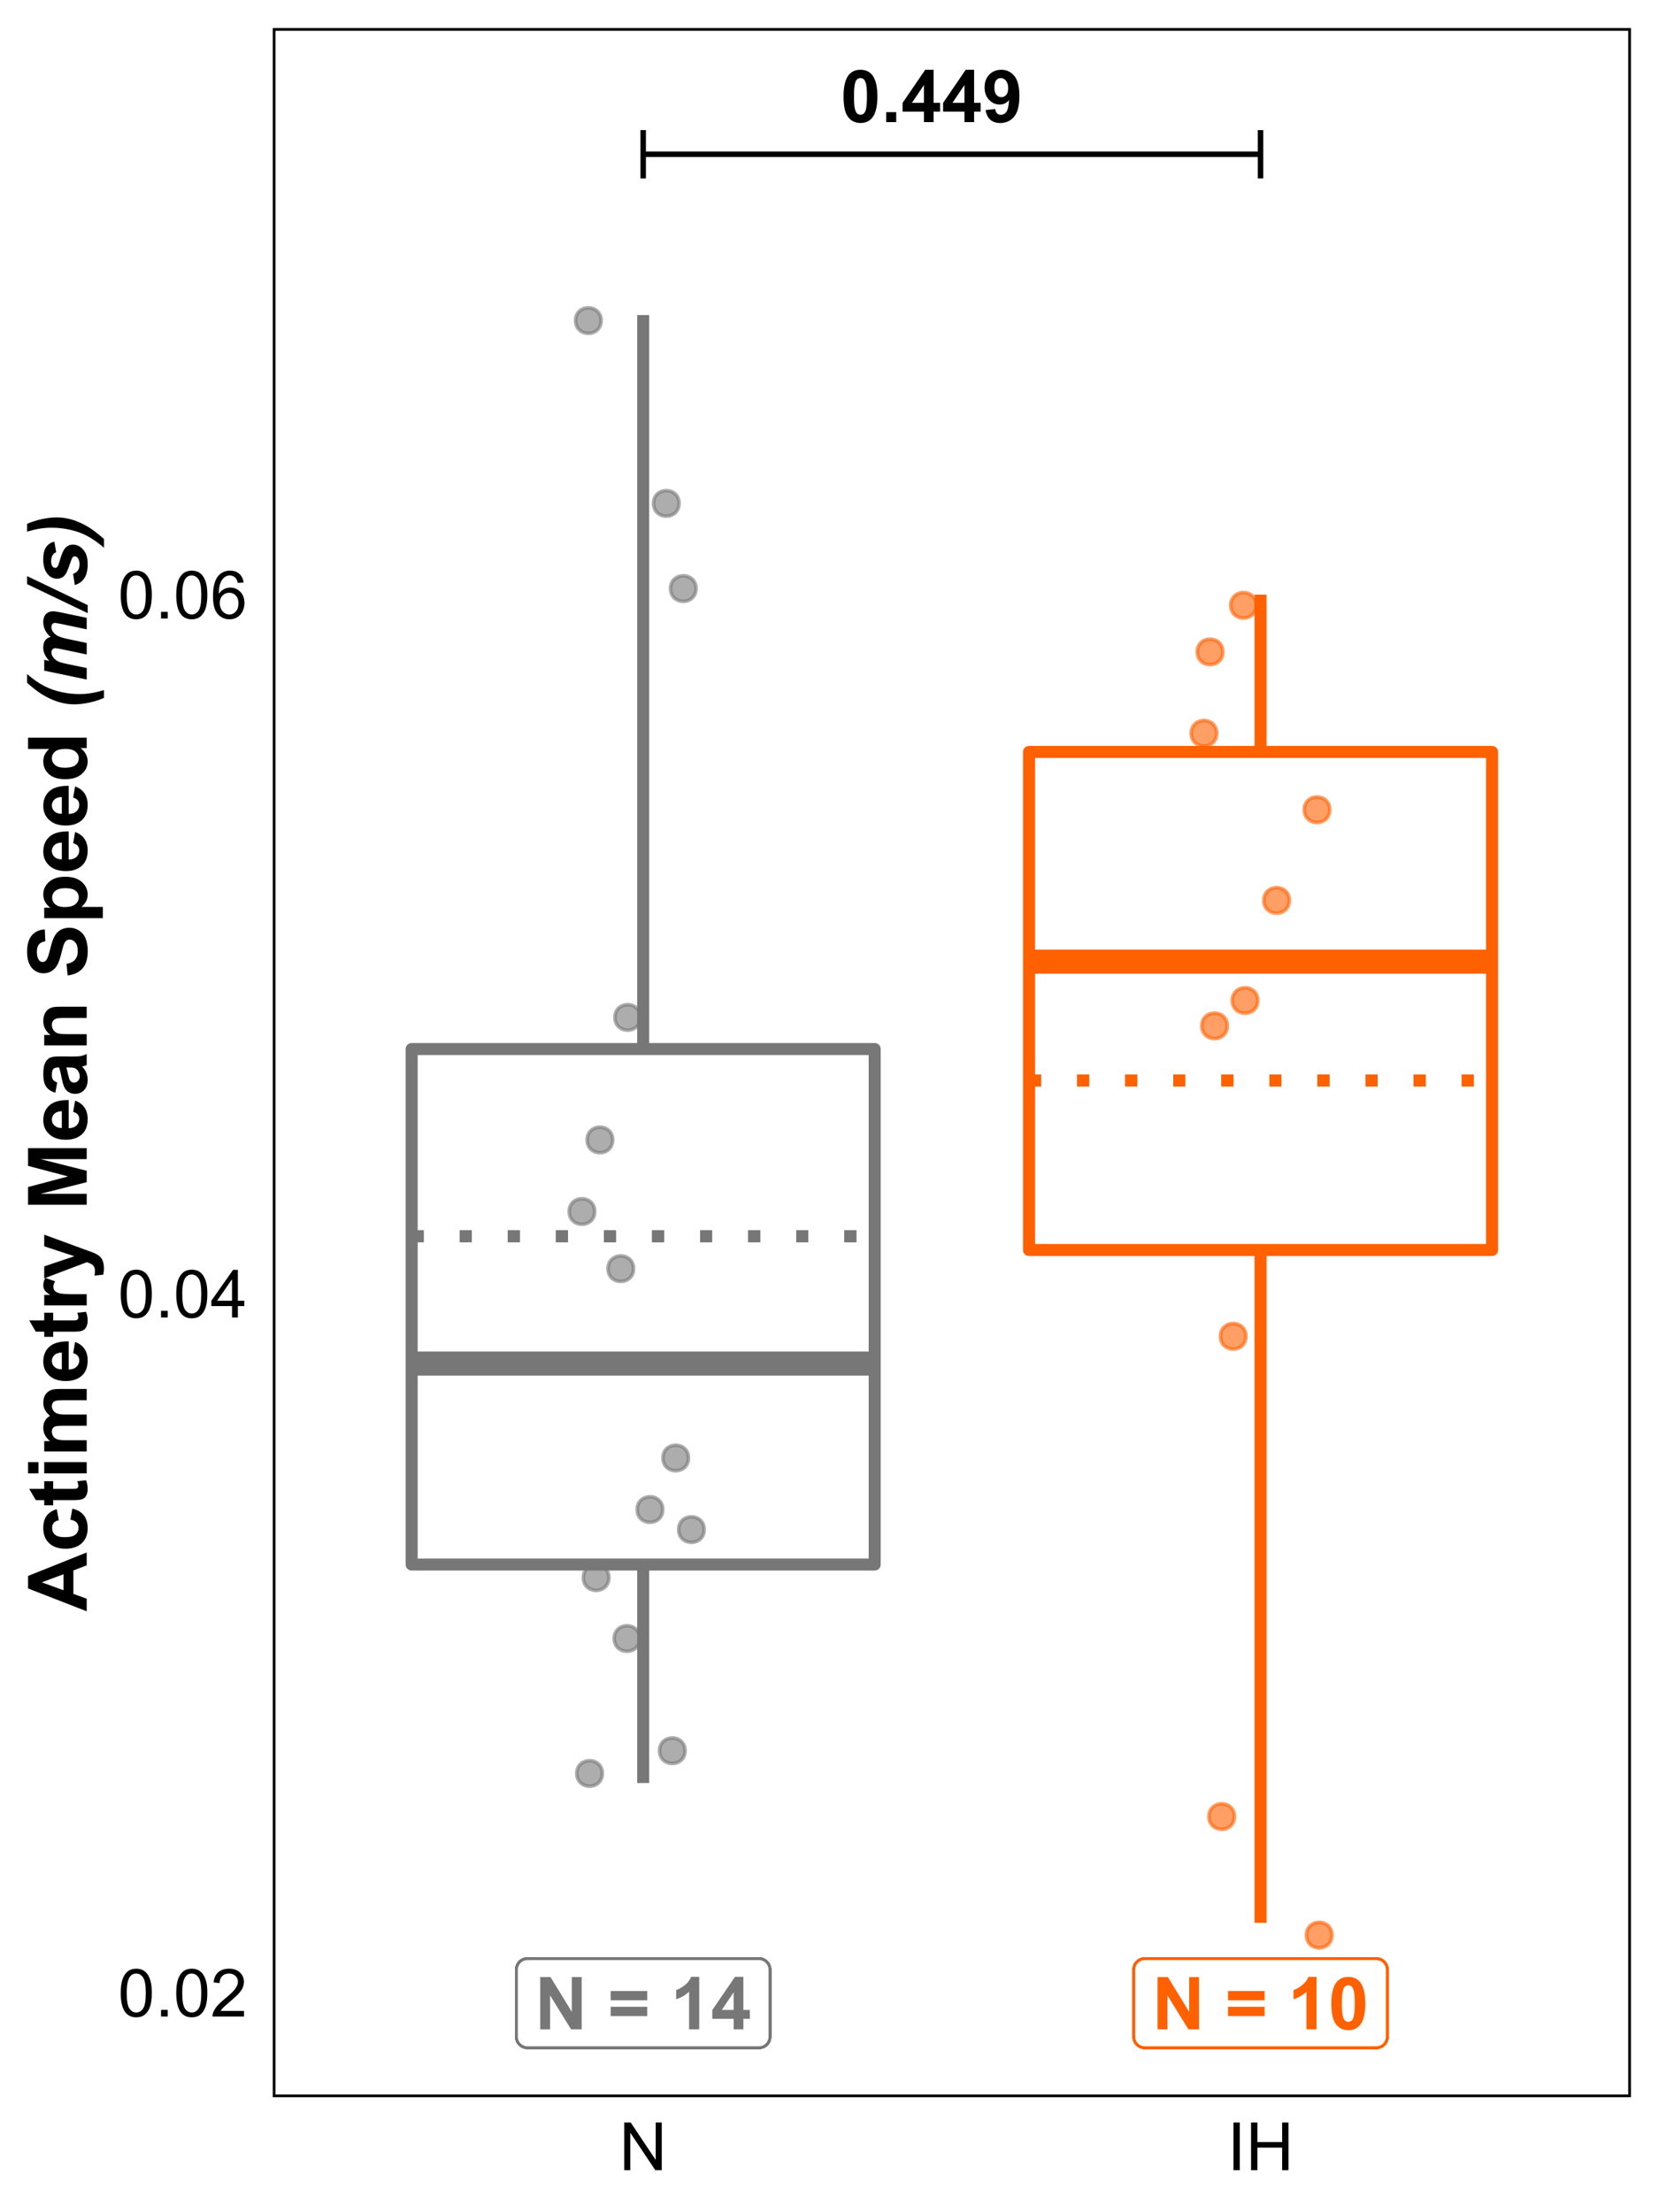 <?xml version="1.0" encoding="UTF-8"?>
<svg xmlns="http://www.w3.org/2000/svg" xmlns:xlink="http://www.w3.org/1999/xlink" width="324pt" height="432pt" viewBox="0 0 324 432" version="1.1">
<defs>
<g>
<symbol overflow="visible" id="glyph0-0">
<path style="stroke:none;" d="M 1.777 0 L 1.777 -8.891 L 8.891 -8.891 L 8.891 0 Z M 2 -0.223 L 8.668 -0.223 L 8.668 -8.668 L 2 -8.668 Z M 2 -0.223 "/>
</symbol>
<symbol overflow="visible" id="glyph0-1">
<path style="stroke:none;" d="M 3.902 -10.227 C 4.887 -10.223 5.656 -9.871 6.219 -9.168 C 6.875 -8.332 7.207 -6.949 7.211 -5.023 C 7.207 -3.094 6.875 -1.711 6.211 -0.867 C 5.656 -0.176 4.887 0.168 3.902 0.172 C 2.91 0.168 2.109 -0.207 1.508 -0.969 C 0.898 -1.727 0.598 -3.086 0.598 -5.043 C 0.598 -6.957 0.93 -8.336 1.598 -9.184 C 2.148 -9.875 2.918 -10.223 3.902 -10.227 Z M 3.902 -8.605 C 3.668 -8.602 3.457 -8.527 3.27 -8.379 C 3.082 -8.23 2.938 -7.961 2.84 -7.57 C 2.703 -7.066 2.637 -6.215 2.641 -5.023 C 2.637 -3.824 2.695 -3.004 2.82 -2.559 C 2.938 -2.109 3.09 -1.812 3.273 -1.668 C 3.457 -1.516 3.668 -1.441 3.902 -1.445 C 4.137 -1.441 4.348 -1.516 4.535 -1.668 C 4.719 -1.816 4.859 -2.086 4.965 -2.48 C 5.098 -2.977 5.168 -3.824 5.168 -5.023 C 5.168 -6.215 5.105 -7.035 4.988 -7.484 C 4.863 -7.93 4.711 -8.23 4.531 -8.379 C 4.344 -8.527 4.137 -8.602 3.902 -8.605 Z M 3.902 -8.605 "/>
</symbol>
<symbol overflow="visible" id="glyph0-2">
<path style="stroke:none;" d="M 1.02 0 L 1.02 -1.953 L 2.973 -1.953 L 2.973 0 Z M 1.02 0 "/>
</symbol>
<symbol overflow="visible" id="glyph0-3">
<path style="stroke:none;" d="M 4.434 0 L 4.434 -2.051 L 0.266 -2.051 L 0.266 -3.758 L 4.684 -10.227 L 6.32 -10.227 L 6.32 -3.766 L 7.586 -3.766 L 7.586 -2.051 L 6.32 -2.051 L 6.32 0 Z M 4.434 -3.766 L 4.434 -7.246 L 2.09 -3.766 Z M 4.434 -3.766 "/>
</symbol>
<symbol overflow="visible" id="glyph0-4">
<path style="stroke:none;" d="M 0.645 -2.355 L 2.535 -2.562 C 2.578 -2.176 2.699 -1.891 2.895 -1.707 C 3.09 -1.52 3.348 -1.43 3.668 -1.43 C 4.07 -1.43 4.41 -1.613 4.695 -1.984 C 4.977 -2.355 5.16 -3.125 5.238 -4.293 C 4.746 -3.719 4.133 -3.434 3.398 -3.438 C 2.594 -3.434 1.902 -3.742 1.324 -4.363 C 0.742 -4.98 0.449 -5.785 0.453 -6.781 C 0.449 -7.809 0.758 -8.641 1.371 -9.277 C 1.984 -9.906 2.766 -10.223 3.715 -10.227 C 4.746 -10.223 5.594 -9.824 6.258 -9.027 C 6.922 -8.227 7.254 -6.914 7.254 -5.086 C 7.254 -3.223 6.906 -1.879 6.219 -1.055 C 5.523 -0.234 4.625 0.176 3.523 0.18 C 2.723 0.176 2.078 -0.031 1.59 -0.453 C 1.098 -0.875 0.785 -1.512 0.645 -2.355 Z M 5.062 -6.621 C 5.062 -7.25 4.918 -7.738 4.629 -8.086 C 4.34 -8.43 4.004 -8.602 3.625 -8.605 C 3.262 -8.602 2.961 -8.461 2.727 -8.18 C 2.484 -7.895 2.367 -7.426 2.367 -6.781 C 2.367 -6.117 2.496 -5.637 2.758 -5.332 C 3.016 -5.023 3.34 -4.867 3.73 -4.871 C 4.102 -4.867 4.418 -5.016 4.676 -5.312 C 4.934 -5.605 5.062 -6.043 5.062 -6.621 Z M 5.062 -6.621 "/>
</symbol>
<symbol overflow="visible" id="glyph0-5">
<path style="stroke:none;" d=""/>
</symbol>
<symbol overflow="visible" id="glyph0-6">
<path style="stroke:none;" d="M 1.055 0 L 1.055 -10.184 L 3.055 -10.184 L 7.223 -3.383 L 7.223 -10.184 L 9.133 -10.184 L 9.133 0 L 7.07 0 L 2.965 -6.641 L 2.965 0 Z M 1.055 0 "/>
</symbol>
<symbol overflow="visible" id="glyph0-7">
<path style="stroke:none;" d="M 0.59 -5.668 L 0.59 -7.461 L 7.711 -7.461 L 7.711 -5.668 Z M 0.59 -2.586 L 0.59 -4.383 L 7.711 -4.383 L 7.711 -2.586 Z M 0.59 -2.586 "/>
</symbol>
<symbol overflow="visible" id="glyph0-8">
<path style="stroke:none;" d="M 5.598 0 L 3.648 0 L 3.648 -7.355 C 2.934 -6.684 2.094 -6.191 1.125 -5.875 L 1.125 -7.648 C 1.633 -7.812 2.184 -8.129 2.785 -8.594 C 3.379 -9.059 3.789 -9.602 4.016 -10.227 L 5.598 -10.227 Z M 5.598 0 "/>
</symbol>
<symbol overflow="visible" id="glyph1-0">
<path style="stroke:none;" d="M 1.625 0 L 1.625 -8.125 L 8.125 -8.125 L 8.125 0 Z M 1.828 -0.203 L 7.922 -0.203 L 7.922 -7.922 L 1.828 -7.922 Z M 1.828 -0.203 "/>
</symbol>
<symbol overflow="visible" id="glyph1-1">
<path style="stroke:none;" d="M 0.539 -4.59 C 0.539 -5.684 0.652 -6.57 0.879 -7.242 C 1.105 -7.914 1.441 -8.43 1.887 -8.797 C 2.332 -9.156 2.895 -9.34 3.574 -9.344 C 4.074 -9.34 4.512 -9.238 4.887 -9.043 C 5.262 -8.84 5.57 -8.551 5.82 -8.172 C 6.062 -7.793 6.258 -7.332 6.398 -6.789 C 6.539 -6.242 6.609 -5.508 6.609 -4.59 C 6.609 -3.496 6.496 -2.617 6.27 -1.945 C 6.043 -1.273 5.707 -0.754 5.262 -0.387 C 4.816 -0.023 4.254 0.156 3.574 0.16 C 2.676 0.156 1.969 -0.16 1.461 -0.805 C 0.844 -1.578 0.539 -2.84 0.539 -4.59 Z M 1.715 -4.59 C 1.711 -3.059 1.891 -2.043 2.25 -1.539 C 2.605 -1.031 3.047 -0.777 3.574 -0.781 C 4.098 -0.777 4.535 -1.031 4.895 -1.543 C 5.25 -2.047 5.43 -3.062 5.434 -4.59 C 5.43 -6.117 5.25 -7.137 4.895 -7.641 C 4.535 -8.145 4.094 -8.395 3.562 -8.398 C 3.035 -8.395 2.613 -8.172 2.305 -7.73 C 1.906 -7.16 1.711 -6.113 1.715 -4.59 Z M 1.715 -4.59 "/>
</symbol>
<symbol overflow="visible" id="glyph1-2">
<path style="stroke:none;" d="M 1.18 0 L 1.18 -1.301 L 2.48 -1.301 L 2.48 0 Z M 1.18 0 "/>
</symbol>
<symbol overflow="visible" id="glyph1-3">
<path style="stroke:none;" d="M 6.543 -1.098 L 6.543 0 L 0.395 0 C 0.383 -0.273 0.43 -0.535 0.527 -0.793 C 0.684 -1.207 0.934 -1.621 1.277 -2.031 C 1.621 -2.434 2.117 -2.902 2.773 -3.441 C 3.781 -4.266 4.465 -4.922 4.824 -5.41 C 5.176 -5.891 5.355 -6.352 5.359 -6.785 C 5.355 -7.238 5.191 -7.617 4.871 -7.93 C 4.543 -8.238 4.121 -8.395 3.605 -8.398 C 3.051 -8.395 2.613 -8.23 2.285 -7.902 C 1.953 -7.57 1.785 -7.113 1.785 -6.531 L 0.609 -6.652 C 0.688 -7.523 0.988 -8.191 1.516 -8.652 C 2.039 -9.109 2.746 -9.34 3.633 -9.344 C 4.523 -9.34 5.227 -9.094 5.75 -8.602 C 6.266 -8.105 6.527 -7.492 6.531 -6.762 C 6.527 -6.387 6.449 -6.02 6.301 -5.66 C 6.145 -5.301 5.895 -4.922 5.543 -4.523 C 5.191 -4.125 4.602 -3.578 3.781 -2.887 C 3.094 -2.309 2.656 -1.918 2.461 -1.715 C 2.266 -1.508 2.105 -1.301 1.98 -1.098 Z M 6.543 -1.098 "/>
</symbol>
<symbol overflow="visible" id="glyph1-4">
<path style="stroke:none;" d="M 4.203 0 L 4.203 -2.227 L 0.164 -2.227 L 0.164 -3.273 L 4.41 -9.305 L 5.344 -9.305 L 5.344 -3.273 L 6.602 -3.273 L 6.602 -2.227 L 5.344 -2.227 L 5.344 0 Z M 4.203 -3.273 L 4.203 -7.473 L 1.289 -3.273 Z M 4.203 -3.273 "/>
</symbol>
<symbol overflow="visible" id="glyph1-5">
<path style="stroke:none;" d="M 6.469 -7.027 L 5.332 -6.938 C 5.23 -7.383 5.086 -7.707 4.898 -7.914 C 4.59 -8.238 4.207 -8.402 3.758 -8.406 C 3.391 -8.402 3.074 -8.301 2.801 -8.102 C 2.438 -7.836 2.152 -7.453 1.945 -6.949 C 1.738 -6.445 1.629 -5.727 1.625 -4.797 C 1.898 -5.215 2.234 -5.527 2.633 -5.73 C 3.027 -5.934 3.445 -6.035 3.883 -6.035 C 4.645 -6.035 5.293 -5.754 5.828 -5.195 C 6.363 -4.633 6.633 -3.91 6.633 -3.023 C 6.633 -2.438 6.504 -1.891 6.254 -1.391 C 6 -0.887 5.656 -0.504 5.219 -0.238 C 4.777 0.027 4.277 0.156 3.719 0.16 C 2.766 0.156 1.988 -0.191 1.391 -0.891 C 0.785 -1.59 0.484 -2.742 0.488 -4.355 C 0.484 -6.148 0.816 -7.457 1.484 -8.277 C 2.062 -8.984 2.844 -9.34 3.828 -9.344 C 4.555 -9.34 5.156 -9.133 5.625 -8.727 C 6.094 -8.312 6.375 -7.746 6.469 -7.027 Z M 1.805 -3.016 C 1.805 -2.621 1.887 -2.242 2.055 -1.883 C 2.219 -1.52 2.453 -1.246 2.754 -1.062 C 3.055 -0.871 3.367 -0.777 3.699 -0.781 C 4.18 -0.777 4.598 -0.973 4.945 -1.363 C 5.289 -1.75 5.461 -2.281 5.465 -2.953 C 5.461 -3.594 5.289 -4.098 4.949 -4.473 C 4.605 -4.84 4.176 -5.027 3.656 -5.027 C 3.141 -5.027 2.703 -4.84 2.344 -4.473 C 1.984 -4.098 1.805 -3.613 1.805 -3.016 Z M 1.805 -3.016 "/>
</symbol>
<symbol overflow="visible" id="glyph1-6">
<path style="stroke:none;" d="M 0.992 0 L 0.992 -9.305 L 2.254 -9.305 L 7.141 -2 L 7.141 -9.305 L 8.32 -9.305 L 8.32 0 L 7.059 0 L 2.172 -7.312 L 2.172 0 Z M 0.992 0 "/>
</symbol>
<symbol overflow="visible" id="glyph1-7">
<path style="stroke:none;" d="M 1.211 0 L 1.211 -9.305 L 2.445 -9.305 L 2.445 0 Z M 1.211 0 "/>
</symbol>
<symbol overflow="visible" id="glyph1-8">
<path style="stroke:none;" d="M 1.039 0 L 1.039 -9.305 L 2.273 -9.305 L 2.273 -5.484 L 7.109 -5.484 L 7.109 -9.305 L 8.34 -9.305 L 8.34 0 L 7.109 0 L 7.109 -4.387 L 2.273 -4.387 L 2.273 0 Z M 1.039 0 "/>
</symbol>
<symbol overflow="visible" id="glyph2-0">
<path style="stroke:none;" d="M 0 -2 L -10 -2 L -10 -10 L 0 -10 Z M -0.25 -2.25 L -0.25 -9.75 L -9.75 -9.75 L -9.75 -2.25 Z M -0.25 -2.25 "/>
</symbol>
<symbol overflow="visible" id="glyph2-1">
<path style="stroke:none;" d="M 0 -11.492 L 0 -8.977 L -2.602 -7.977 L -2.602 -3.398 L 0 -2.453 L 0 0 L -11.453 -4.461 L -11.453 -6.906 Z M -4.531 -7.234 L -8.781 -5.656 L -4.531 -4.109 Z M -4.531 -7.234 "/>
</symbol>
<symbol overflow="visible" id="glyph2-2">
<path style="stroke:none;" d="M -5.844 -8.383 L -5.453 -6.219 C -5.883 -6.141 -6.207 -5.977 -6.43 -5.723 C -6.645 -5.461 -6.754 -5.125 -6.758 -4.719 C -6.754 -4.168 -6.566 -3.734 -6.191 -3.41 C -5.812 -3.082 -5.18 -2.918 -4.297 -2.922 C -3.309 -2.918 -2.613 -3.082 -2.211 -3.418 C -1.801 -3.746 -1.598 -4.191 -1.602 -4.75 C -1.598 -5.164 -1.719 -5.504 -1.957 -5.773 C -2.191 -6.035 -2.598 -6.223 -3.18 -6.336 L -2.812 -8.492 C -1.82 -8.266 -1.07 -7.836 -0.57 -7.203 C -0.062 -6.562 0.188 -5.711 0.188 -4.648 C 0.188 -3.43 -0.195 -2.465 -0.961 -1.746 C -1.727 -1.023 -2.785 -0.66 -4.141 -0.664 C -5.508 -0.66 -6.574 -1.023 -7.34 -1.75 C -8.102 -2.473 -8.484 -3.453 -8.484 -4.688 C -8.484 -5.695 -8.266 -6.496 -7.832 -7.098 C -7.395 -7.691 -6.73 -8.121 -5.844 -8.383 Z M -5.844 -8.383 "/>
</symbol>
<symbol overflow="visible" id="glyph2-3">
<path style="stroke:none;" d="M -8.297 -4.953 L -6.547 -4.953 L -6.547 -3.453 L -3.203 -3.453 C -2.523 -3.449 -2.129 -3.465 -2.02 -3.496 C -1.906 -3.523 -1.812 -3.59 -1.742 -3.691 C -1.664 -3.793 -1.629 -3.914 -1.633 -4.062 C -1.629 -4.262 -1.699 -4.559 -1.844 -4.945 L -0.141 -5.133 C 0.078 -4.621 0.188 -4.043 0.188 -3.398 C 0.188 -3 0.121 -2.641 -0.012 -2.328 C -0.145 -2.008 -0.316 -1.777 -0.527 -1.629 C -0.738 -1.48 -1.023 -1.375 -1.383 -1.32 C -1.637 -1.27 -2.152 -1.246 -2.93 -1.25 L -6.547 -1.25 L -6.547 -0.242 L -8.297 -0.242 L -8.297 -1.25 L -9.945 -1.25 L -11.227 -3.453 L -8.297 -3.453 Z M -8.297 -4.953 "/>
</symbol>
<symbol overflow="visible" id="glyph2-4">
<path style="stroke:none;" d="M -9.422 -1.148 L -11.453 -1.148 L -11.453 -3.344 L -9.422 -3.344 Z M 0 -1.148 L -8.297 -1.148 L -8.297 -3.344 L 0 -3.344 Z M 0 -1.148 "/>
</symbol>
<symbol overflow="visible" id="glyph2-5">
<path style="stroke:none;" d="M -8.297 -0.984 L -8.297 -3.008 L -7.164 -3.008 C -8.043 -3.727 -8.484 -4.59 -8.484 -5.594 C -8.484 -6.121 -8.375 -6.582 -8.156 -6.977 C -7.938 -7.363 -7.605 -7.684 -7.164 -7.938 C -7.605 -8.301 -7.938 -8.695 -8.156 -9.117 C -8.375 -9.539 -8.484 -9.988 -8.484 -10.469 C -8.484 -11.074 -8.359 -11.59 -8.113 -12.016 C -7.863 -12.434 -7.5 -12.75 -7.023 -12.961 C -6.668 -13.109 -6.094 -13.184 -5.305 -13.188 L 0 -13.188 L 0 -10.992 L -4.742 -10.992 C -5.562 -10.992 -6.094 -10.914 -6.336 -10.766 C -6.645 -10.559 -6.801 -10.246 -6.805 -9.828 C -6.801 -9.516 -6.707 -9.227 -6.523 -8.961 C -6.332 -8.688 -6.059 -8.492 -5.699 -8.375 C -5.336 -8.25 -4.766 -8.191 -3.984 -8.195 L 0 -8.195 L 0 -6 L -4.547 -6 C -5.352 -6 -5.871 -5.961 -6.109 -5.883 C -6.34 -5.805 -6.516 -5.684 -6.633 -5.52 C -6.746 -5.355 -6.801 -5.133 -6.805 -4.852 C -6.801 -4.512 -6.711 -4.207 -6.531 -3.938 C -6.348 -3.664 -6.086 -3.469 -5.742 -3.355 C -5.398 -3.234 -4.828 -3.176 -4.031 -3.18 L 0 -3.18 L 0 -0.984 Z M -8.297 -0.984 "/>
</symbol>
<symbol overflow="visible" id="glyph2-6">
<path style="stroke:none;" d="M -2.641 -5.953 L -2.273 -8.141 C -1.469 -7.855 -0.855 -7.414 -0.441 -6.809 C -0.02 -6.199 0.188 -5.438 0.188 -4.531 C 0.188 -3.086 -0.281 -2.02 -1.227 -1.328 C -1.977 -0.777 -2.93 -0.504 -4.086 -0.508 C -5.457 -0.504 -6.535 -0.863 -7.316 -1.586 C -8.094 -2.301 -8.484 -3.211 -8.484 -4.312 C -8.484 -5.547 -8.074 -6.52 -7.262 -7.234 C -6.441 -7.945 -5.195 -8.285 -3.516 -8.258 L -3.516 -2.758 C -2.863 -2.77 -2.355 -2.945 -1.996 -3.289 C -1.633 -3.625 -1.453 -4.047 -1.453 -4.555 C -1.453 -4.895 -1.547 -5.184 -1.734 -5.422 C -1.922 -5.652 -2.223 -5.832 -2.641 -5.953 Z M -4.859 -6.078 C -5.492 -6.059 -5.977 -5.895 -6.309 -5.586 C -6.637 -5.27 -6.801 -4.891 -6.805 -4.445 C -6.801 -3.965 -6.629 -3.57 -6.281 -3.258 C -5.93 -2.945 -5.453 -2.789 -4.859 -2.797 Z M -4.859 -6.078 "/>
</symbol>
<symbol overflow="visible" id="glyph2-7">
<path style="stroke:none;" d="M 0 -3.25 L 0 -1.055 L -8.297 -1.055 L -8.297 -3.094 L -7.117 -3.094 C -7.672 -3.441 -8.039 -3.754 -8.219 -4.035 C -8.395 -4.312 -8.484 -4.629 -8.484 -4.984 C -8.484 -5.48 -8.344 -5.961 -8.07 -6.43 L -6.156 -5.75 C -6.395 -5.375 -6.516 -5.031 -6.516 -4.719 C -6.516 -4.406 -6.43 -4.148 -6.262 -3.938 C -6.09 -3.723 -5.785 -3.555 -5.344 -3.434 C -4.898 -3.309 -3.969 -3.246 -2.562 -3.25 Z M 0 -3.25 "/>
</symbol>
<symbol overflow="visible" id="glyph2-8">
<path style="stroke:none;" d="M -8.297 -0.109 L -8.297 -2.445 L -2.406 -4.43 L -8.297 -6.367 L -8.297 -8.641 L -0.312 -5.711 L 1.133 -5.188 C 1.613 -4.992 1.984 -4.809 2.242 -4.637 C 2.496 -4.457 2.703 -4.258 2.863 -4.035 C 3.02 -3.805 3.145 -3.527 3.234 -3.199 C 3.32 -2.867 3.363 -2.492 3.367 -2.078 C 3.363 -1.652 3.32 -1.238 3.234 -0.836 L 1.516 -0.641 C 1.582 -0.98 1.617 -1.293 1.617 -1.57 C 1.617 -2.078 1.465 -2.453 1.168 -2.703 C 0.863 -2.945 0.484 -3.133 0.023 -3.266 Z M -8.297 -0.109 "/>
</symbol>
<symbol overflow="visible" id="glyph2-9">
<path style="stroke:none;" d="M 0 -1.133 L -11.453 -1.133 L -11.453 -4.594 L -3.641 -6.672 L -11.453 -8.727 L -11.453 -12.195 L 0 -12.195 L 0 -10.047 L -9.016 -10.047 L 0 -7.773 L 0 -5.547 L -9.016 -3.281 L 0 -3.281 Z M 0 -1.133 "/>
</symbol>
<symbol overflow="visible" id="glyph2-10">
<path style="stroke:none;" d="M -5.766 -2.789 L -6.125 -0.797 C -6.922 -1.02 -7.516 -1.402 -7.906 -1.953 C -8.289 -2.496 -8.484 -3.309 -8.484 -4.391 C -8.484 -5.367 -8.367 -6.098 -8.137 -6.578 C -7.902 -7.055 -7.609 -7.391 -7.254 -7.59 C -6.895 -7.781 -6.238 -7.879 -5.289 -7.883 L -2.727 -7.859 C -1.992 -7.855 -1.457 -7.891 -1.113 -7.965 C -0.766 -8.031 -0.395 -8.164 0 -8.359 L 0 -6.188 C -0.145 -6.129 -0.359 -6.059 -0.648 -5.977 C -0.777 -5.938 -0.863 -5.91 -0.906 -5.898 C -0.539 -5.52 -0.266 -5.117 -0.086 -4.695 C 0.098 -4.266 0.188 -3.812 0.188 -3.328 C 0.188 -2.473 -0.043 -1.797 -0.508 -1.309 C -0.969 -0.812 -1.555 -0.566 -2.266 -0.57 C -2.73 -0.566 -3.148 -0.68 -3.52 -0.906 C -3.883 -1.129 -4.164 -1.441 -4.363 -1.848 C -4.555 -2.246 -4.727 -2.828 -4.875 -3.594 C -5.066 -4.617 -5.246 -5.328 -5.414 -5.727 L -5.633 -5.727 C -6.051 -5.723 -6.352 -5.621 -6.535 -5.414 C -6.711 -5.203 -6.801 -4.809 -6.805 -4.234 C -6.801 -3.84 -6.727 -3.535 -6.574 -3.32 C -6.418 -3.098 -6.148 -2.922 -5.766 -2.789 Z M -3.984 -5.727 C -3.891 -5.441 -3.777 -4.996 -3.648 -4.391 C -3.516 -3.777 -3.387 -3.379 -3.266 -3.195 C -3.059 -2.906 -2.801 -2.766 -2.492 -2.766 C -2.18 -2.766 -1.914 -2.879 -1.695 -3.109 C -1.469 -3.336 -1.359 -3.629 -1.359 -3.984 C -1.359 -4.379 -1.488 -4.754 -1.75 -5.117 C -1.945 -5.379 -2.188 -5.555 -2.477 -5.641 C -2.66 -5.695 -3.016 -5.723 -3.547 -5.727 Z M -3.984 -5.727 "/>
</symbol>
<symbol overflow="visible" id="glyph2-11">
<path style="stroke:none;" d="M 0 -8.695 L 0 -6.5 L -4.234 -6.5 C -5.129 -6.496 -5.707 -6.449 -5.973 -6.359 C -6.23 -6.262 -6.438 -6.109 -6.586 -5.902 C -6.73 -5.688 -6.801 -5.434 -6.805 -5.141 C -6.801 -4.758 -6.699 -4.418 -6.492 -4.117 C -6.281 -3.812 -6.004 -3.605 -5.664 -3.496 C -5.316 -3.383 -4.68 -3.328 -3.758 -3.328 L 0 -3.328 L 0 -1.133 L -8.297 -1.133 L -8.297 -3.172 L -7.078 -3.172 C -8.016 -3.891 -8.484 -4.805 -8.484 -5.906 C -8.484 -6.391 -8.395 -6.832 -8.223 -7.234 C -8.043 -7.633 -7.82 -7.938 -7.555 -8.145 C -7.281 -8.348 -6.977 -8.488 -6.633 -8.574 C -6.289 -8.652 -5.797 -8.695 -5.156 -8.695 Z M 0 -8.695 "/>
</symbol>
<symbol overflow="visible" id="glyph2-12">
<path style="stroke:none;" d="M -3.727 -0.578 L -3.945 -2.828 C -3.188 -2.961 -2.633 -3.234 -2.281 -3.652 C -1.922 -4.062 -1.746 -4.621 -1.75 -5.328 C -1.746 -6.07 -1.902 -6.633 -2.223 -7.012 C -2.535 -7.387 -2.906 -7.574 -3.328 -7.578 C -3.598 -7.574 -3.828 -7.496 -4.02 -7.34 C -4.207 -7.18 -4.371 -6.902 -4.516 -6.508 C -4.605 -6.234 -4.773 -5.617 -5.016 -4.656 C -5.32 -3.414 -5.695 -2.543 -6.148 -2.047 C -6.773 -1.34 -7.543 -0.988 -8.453 -0.992 C -9.035 -0.988 -9.582 -1.156 -10.09 -1.488 C -10.598 -1.816 -10.984 -2.293 -11.25 -2.918 C -11.516 -3.539 -11.648 -4.289 -11.648 -5.172 C -11.648 -6.605 -11.332 -7.688 -10.703 -8.418 C -10.07 -9.141 -9.23 -9.523 -8.18 -9.562 L -8.078 -7.25 C -8.664 -7.148 -9.086 -6.938 -9.348 -6.613 C -9.602 -6.285 -9.73 -5.797 -9.734 -5.148 C -9.73 -4.473 -9.594 -3.945 -9.32 -3.57 C -9.141 -3.32 -8.902 -3.199 -8.609 -3.203 C -8.336 -3.199 -8.105 -3.312 -7.914 -3.547 C -7.668 -3.836 -7.414 -4.547 -7.148 -5.672 C -6.883 -6.797 -6.605 -7.629 -6.324 -8.168 C -6.035 -8.707 -5.648 -9.129 -5.16 -9.434 C -4.664 -9.738 -4.055 -9.891 -3.336 -9.891 C -2.676 -9.891 -2.062 -9.707 -1.492 -9.344 C -0.918 -8.977 -0.492 -8.461 -0.215 -7.797 C 0.062 -7.129 0.199 -6.297 0.203 -5.305 C 0.199 -3.852 -0.133 -2.742 -0.801 -1.969 C -1.469 -1.191 -2.445 -0.727 -3.727 -0.578 Z M -3.727 -0.578 "/>
</symbol>
<symbol overflow="visible" id="glyph2-13">
<path style="stroke:none;" d="M -8.297 -1.086 L -8.297 -3.133 L -7.078 -3.133 C -7.492 -3.395 -7.828 -3.754 -8.094 -4.211 C -8.352 -4.66 -8.484 -5.164 -8.484 -5.719 C -8.484 -6.68 -8.105 -7.496 -7.352 -8.172 C -6.594 -8.84 -5.543 -9.176 -4.195 -9.18 C -2.809 -9.176 -1.73 -8.836 -0.965 -8.164 C -0.195 -7.484 0.188 -6.664 0.188 -5.703 C 0.188 -5.242 0.098 -4.828 -0.086 -4.457 C -0.266 -4.082 -0.578 -3.691 -1.023 -3.281 L 3.156 -3.281 L 3.156 -1.086 Z M -4.289 -3.258 C -3.355 -3.258 -2.664 -3.441 -2.223 -3.812 C -1.773 -4.18 -1.551 -4.629 -1.555 -5.164 C -1.551 -5.672 -1.758 -6.098 -2.168 -6.438 C -2.574 -6.773 -3.242 -6.941 -4.18 -6.945 C -5.047 -6.941 -5.695 -6.77 -6.117 -6.422 C -6.539 -6.07 -6.75 -5.637 -6.75 -5.125 C -6.75 -4.586 -6.543 -4.141 -6.129 -3.789 C -5.715 -3.434 -5.102 -3.258 -4.289 -3.258 Z M -4.289 -3.258 "/>
</symbol>
<symbol overflow="visible" id="glyph2-14">
<path style="stroke:none;" d="M 0 -8.758 L 0 -6.719 L -1.219 -6.719 C -0.742 -6.379 -0.387 -5.98 -0.16 -5.52 C 0.074 -5.059 0.188 -4.594 0.188 -4.125 C 0.188 -3.172 -0.195 -2.355 -0.965 -1.676 C -1.73 -0.996 -2.801 -0.656 -4.18 -0.656 C -5.582 -0.656 -6.652 -0.984 -7.387 -1.648 C -8.117 -2.305 -8.484 -3.141 -8.484 -4.156 C -8.484 -5.078 -8.098 -5.883 -7.328 -6.562 L -11.453 -6.562 L -11.453 -8.758 Z M -4.328 -2.898 C -3.441 -2.895 -2.801 -3.016 -2.406 -3.266 C -1.832 -3.617 -1.547 -4.113 -1.547 -4.75 C -1.547 -5.254 -1.762 -5.684 -2.191 -6.039 C -2.621 -6.391 -3.262 -6.566 -4.117 -6.57 C -5.066 -6.566 -5.754 -6.395 -6.176 -6.055 C -6.594 -5.707 -6.801 -5.27 -6.805 -4.734 C -6.801 -4.211 -6.594 -3.773 -6.184 -3.426 C -5.766 -3.07 -5.148 -2.895 -4.328 -2.898 Z M -4.328 -2.898 "/>
</symbol>
<symbol overflow="visible" id="glyph3-0">
<path style="stroke:none;" d="M 0 -2 L -10 -2 L -10 -10 L 0 -10 Z M -0.25 -2.25 L -0.25 -9.75 L -9.75 -9.75 L -9.75 -2.25 Z M -0.25 -2.25 "/>
</symbol>
<symbol overflow="visible" id="glyph3-1">
<path style="stroke:none;" d="M 3.367 -3.836 L 3.367 -2.312 C 2.371 -1.883 1.363 -1.566 0.348 -1.363 C -0.672 -1.156 -1.602 -1.055 -2.453 -1.055 C -3.512 -1.055 -4.578 -1.223 -5.652 -1.566 C -6.719 -1.902 -7.809 -2.426 -8.922 -3.133 C -9.629 -3.574 -10.539 -4.285 -11.648 -5.266 L -11.648 -6.969 C -10.48 -5.969 -9.383 -5.203 -8.359 -4.668 C -7.332 -4.125 -6.215 -3.723 -5.008 -3.461 C -3.797 -3.191 -2.613 -3.059 -1.461 -3.062 C -0.676 -3.059 0.082 -3.117 0.82 -3.238 C 1.559 -3.352 2.406 -3.551 3.367 -3.836 Z M 3.367 -3.836 "/>
</symbol>
<symbol overflow="visible" id="glyph3-2">
<path style="stroke:none;" d="M -8.297 -2.305 L -8.297 -4.414 L -7.289 -4.203 C -8.09 -5.023 -8.488 -5.891 -8.492 -6.797 C -8.488 -7.422 -8.359 -7.902 -8.102 -8.242 C -7.84 -8.578 -7.48 -8.793 -7.023 -8.891 C -7.438 -9.172 -7.785 -9.586 -8.07 -10.125 C -8.348 -10.66 -8.488 -11.215 -8.492 -11.797 C -8.488 -12.453 -8.312 -12.969 -7.961 -13.344 C -7.605 -13.711 -7.137 -13.898 -6.555 -13.898 C -6.266 -13.898 -5.77 -13.824 -5.07 -13.68 L 0 -12.617 L 0 -10.375 L -5.07 -11.438 C -5.703 -11.566 -6.062 -11.629 -6.148 -11.633 C -6.375 -11.629 -6.559 -11.562 -6.691 -11.426 C -6.824 -11.285 -6.891 -11.078 -6.891 -10.805 C -6.891 -10.246 -6.594 -9.746 -6.008 -9.312 C -5.582 -8.992 -4.836 -8.723 -3.766 -8.5 L 0 -7.711 L 0 -5.469 L -5.016 -6.516 C -5.594 -6.633 -5.969 -6.691 -6.141 -6.695 C -6.359 -6.691 -6.539 -6.617 -6.68 -6.473 C -6.82 -6.32 -6.891 -6.117 -6.891 -5.859 C -6.891 -5.613 -6.816 -5.359 -6.672 -5.102 C -6.523 -4.84 -6.324 -4.613 -6.07 -4.418 C -5.812 -4.223 -5.484 -4.055 -5.086 -3.914 C -4.898 -3.852 -4.473 -3.75 -3.812 -3.609 L 0 -2.812 L 0 -0.57 Z M -8.297 -2.305 "/>
</symbol>
<symbol overflow="visible" id="glyph3-3">
<path style="stroke:none;" d="M 0.195 0.695 L -11.648 -4.977 L -11.648 -6.539 L 0.195 -0.875 Z M 0.195 0.695 "/>
</symbol>
<symbol overflow="visible" id="glyph3-4">
<path style="stroke:none;" d="M -2.32 -0.352 L -2.664 -2.523 C -2.203 -2.715 -1.879 -2.953 -1.691 -3.242 C -1.5 -3.523 -1.406 -3.914 -1.406 -4.414 C -1.406 -4.922 -1.52 -5.332 -1.75 -5.641 C -1.902 -5.852 -2.094 -5.957 -2.32 -5.961 C -2.469 -5.957 -2.602 -5.902 -2.727 -5.797 C -2.836 -5.68 -2.977 -5.371 -3.148 -4.867 C -3.594 -3.512 -3.949 -2.672 -4.211 -2.352 C -4.613 -1.844 -5.145 -1.594 -5.805 -1.594 C -6.457 -1.594 -7.023 -1.836 -7.5 -2.328 C -8.16 -3.008 -8.488 -4.023 -8.492 -5.367 C -8.488 -6.434 -8.293 -7.238 -7.906 -7.789 C -7.512 -8.332 -6.984 -8.68 -6.32 -8.828 L -5.961 -6.758 C -6.258 -6.645 -6.484 -6.469 -6.641 -6.227 C -6.84 -5.891 -6.941 -5.488 -6.945 -5.023 C -6.941 -4.551 -6.863 -4.215 -6.711 -4.012 C -6.551 -3.805 -6.371 -3.703 -6.172 -3.703 C -5.961 -3.703 -5.789 -3.805 -5.656 -4.016 C -5.57 -4.141 -5.426 -4.562 -5.219 -5.273 C -4.898 -6.367 -4.586 -7.098 -4.281 -7.469 C -3.848 -7.988 -3.328 -8.25 -2.719 -8.25 C -1.93 -8.25 -1.246 -7.918 -0.672 -7.258 C -0.094 -6.594 0.191 -5.66 0.195 -4.461 C 0.191 -3.258 -0.023 -2.332 -0.465 -1.684 C -0.902 -1.027 -1.523 -0.586 -2.32 -0.352 Z M -2.32 -0.352 "/>
</symbol>
<symbol overflow="visible" id="glyph3-5">
<path style="stroke:none;" d="M -11.648 -1.883 L -11.648 -3.406 C -10.656 -3.828 -9.648 -4.145 -8.633 -4.355 C -7.609 -4.559 -6.68 -4.664 -5.836 -4.664 C -4.773 -4.664 -3.707 -4.492 -2.637 -4.152 C -1.566 -3.809 -0.477 -3.285 0.641 -2.586 C 1.344 -2.133 2.254 -1.422 3.367 -0.453 L 3.367 1.25 C 2.199 0.258 1.105 -0.504 0.086 -1.043 C -0.934 -1.582 -2.047 -1.984 -3.262 -2.25 C -4.469 -2.516 -5.656 -2.648 -6.82 -2.648 C -7.605 -2.648 -8.367 -2.59 -9.105 -2.477 C -9.84 -2.359 -10.688 -2.16 -11.648 -1.883 Z M -11.648 -1.883 "/>
</symbol>
</g>
<clipPath id="clip1">
  <path d="M 53.273 5.48 L 318.52 5.48 L 318.52 409.547 L 53.273 409.547 Z M 53.273 5.48 "/>
</clipPath>
</defs>
<g id="surface1301">
<rect x="0" y="0" width="324" height="432" style="fill:rgb(100%,100%,100%);fill-opacity:1;stroke:none;"/>
<path style="fill:none;stroke-width:2.347;stroke-linecap:butt;stroke-linejoin:round;stroke:rgb(46.667%,46.667%,46.667%);stroke-opacity:1;stroke-miterlimit:10;" d="M 125.613 204.852 L 125.613 61.523 "/>
<path style="fill:none;stroke-width:2.347;stroke-linecap:butt;stroke-linejoin:round;stroke:rgb(46.667%,46.667%,46.667%);stroke-opacity:1;stroke-miterlimit:10;" d="M 125.613 305.523 L 125.613 348.184 "/>
<path style="fill-rule:nonzero;fill:rgb(100%,100%,100%);fill-opacity:1;stroke-width:2.347;stroke-linecap:round;stroke-linejoin:round;stroke:rgb(46.667%,46.667%,46.667%);stroke-opacity:1;stroke-miterlimit:10;" d="M 80.398 204.852 L 80.398 305.523 L 170.824 305.523 L 170.824 204.852 Z M 80.398 204.852 "/>
<path style="fill:none;stroke-width:4.695;stroke-linecap:butt;stroke-linejoin:round;stroke:rgb(46.667%,46.667%,46.667%);stroke-opacity:1;stroke-miterlimit:10;" d="M 80.398 266.277 L 170.824 266.277 "/>
<path style="fill:none;stroke-width:2.347;stroke-linecap:butt;stroke-linejoin:round;stroke:rgb(100%,37.647%,0%);stroke-opacity:1;stroke-miterlimit:10;" d="M 246.18 146.836 L 246.18 116.125 "/>
<path style="fill:none;stroke-width:2.347;stroke-linecap:butt;stroke-linejoin:round;stroke:rgb(100%,37.647%,0%);stroke-opacity:1;stroke-miterlimit:10;" d="M 246.18 244.098 L 246.18 375.484 "/>
<path style="fill-rule:nonzero;fill:rgb(100%,100%,100%);fill-opacity:1;stroke-width:2.347;stroke-linecap:round;stroke-linejoin:round;stroke:rgb(100%,37.647%,0%);stroke-opacity:1;stroke-miterlimit:10;" d="M 200.969 146.836 L 200.969 244.098 L 291.395 244.098 L 291.395 146.836 Z M 200.969 146.836 "/>
<path style="fill:none;stroke-width:4.695;stroke-linecap:butt;stroke-linejoin:round;stroke:rgb(100%,37.647%,0%);stroke-opacity:1;stroke-miterlimit:10;" d="M 200.969 187.789 L 291.395 187.789 "/>
<path style="fill:none;stroke-width:2.347;stroke-linecap:butt;stroke-linejoin:round;stroke:rgb(46.667%,46.667%,46.667%);stroke-opacity:1;stroke-dasharray:2.347,7.042;stroke-miterlimit:10;" d="M 80.398 241.414 L 170.824 241.414 "/>
<path style="fill:none;stroke-width:2.347;stroke-linecap:butt;stroke-linejoin:round;stroke:rgb(46.667%,46.667%,46.667%);stroke-opacity:1;stroke-dasharray:2.347,7.042;stroke-miterlimit:10;" d="M 125.613 241.414 L 125.613 241.414 "/>
<path style="fill:none;stroke-width:2.347;stroke-linecap:butt;stroke-linejoin:round;stroke:rgb(46.667%,46.667%,46.667%);stroke-opacity:1;stroke-dasharray:2.347,7.042;stroke-miterlimit:10;" d="M 80.398 241.414 L 170.824 241.414 "/>
<path style="fill:none;stroke-width:2.347;stroke-linecap:butt;stroke-linejoin:round;stroke:rgb(100%,37.647%,0%);stroke-opacity:1;stroke-dasharray:2.347,7.042;stroke-miterlimit:10;" d="M 200.969 210.996 L 291.395 210.996 "/>
<path style="fill:none;stroke-width:2.347;stroke-linecap:butt;stroke-linejoin:round;stroke:rgb(100%,37.647%,0%);stroke-opacity:1;stroke-dasharray:2.347,7.042;stroke-miterlimit:10;" d="M 246.18 210.996 L 246.18 210.996 "/>
<path style="fill:none;stroke-width:2.347;stroke-linecap:butt;stroke-linejoin:round;stroke:rgb(100%,37.647%,0%);stroke-opacity:1;stroke-dasharray:2.347,7.042;stroke-miterlimit:10;" d="M 200.969 210.996 L 291.395 210.996 "/>
<path style="fill-rule:nonzero;fill:rgb(46.667%,46.667%,46.667%);fill-opacity:0.6;stroke-width:0.709;stroke-linecap:round;stroke-linejoin:round;stroke:rgb(46.667%,46.667%,46.667%);stroke-opacity:0.6;stroke-miterlimit:10;" d="M 133.789 341.879 C 133.789 345.195 128.812 345.195 128.812 341.879 C 128.812 338.562 133.789 338.562 133.789 341.879 "/>
<path style="fill-rule:nonzero;fill:rgb(46.667%,46.667%,46.667%);fill-opacity:0.6;stroke-width:0.709;stroke-linecap:round;stroke-linejoin:round;stroke:rgb(46.667%,46.667%,46.667%);stroke-opacity:0.6;stroke-miterlimit:10;" d="M 132.617 98.301 C 132.617 101.617 127.641 101.617 127.641 98.301 C 127.641 94.98 132.617 94.98 132.617 98.301 "/>
<path style="fill-rule:nonzero;fill:rgb(46.667%,46.667%,46.667%);fill-opacity:0.6;stroke-width:0.709;stroke-linecap:round;stroke-linejoin:round;stroke:rgb(46.667%,46.667%,46.667%);stroke-opacity:0.6;stroke-miterlimit:10;" d="M 118.914 308.078 C 118.914 311.395 113.938 311.395 113.938 308.078 C 113.938 304.762 118.914 304.762 118.914 308.078 "/>
<path style="fill-rule:nonzero;fill:rgb(46.667%,46.667%,46.667%);fill-opacity:0.6;stroke-width:0.709;stroke-linecap:round;stroke-linejoin:round;stroke:rgb(46.667%,46.667%,46.667%);stroke-opacity:0.6;stroke-miterlimit:10;" d="M 135.934 114.938 C 135.934 118.254 130.957 118.254 130.957 114.938 C 130.957 111.617 135.934 111.617 135.934 114.938 "/>
<path style="fill-rule:nonzero;fill:rgb(46.667%,46.667%,46.667%);fill-opacity:0.6;stroke-width:0.709;stroke-linecap:round;stroke-linejoin:round;stroke:rgb(46.667%,46.667%,46.667%);stroke-opacity:0.6;stroke-miterlimit:10;" d="M 137.52 298.695 C 137.52 302.012 132.543 302.012 132.543 298.695 C 132.543 295.379 137.52 295.379 137.52 298.695 "/>
<path style="fill-rule:nonzero;fill:rgb(46.667%,46.667%,46.667%);fill-opacity:0.6;stroke-width:0.709;stroke-linecap:round;stroke-linejoin:round;stroke:rgb(46.667%,46.667%,46.667%);stroke-opacity:0.6;stroke-miterlimit:10;" d="M 116.141 236.586 C 116.141 239.902 111.164 239.902 111.164 236.586 C 111.164 233.266 116.141 233.266 116.141 236.586 "/>
<path style="fill-rule:nonzero;fill:rgb(46.667%,46.667%,46.667%);fill-opacity:0.6;stroke-width:0.709;stroke-linecap:round;stroke-linejoin:round;stroke:rgb(46.667%,46.667%,46.667%);stroke-opacity:0.6;stroke-miterlimit:10;" d="M 123.727 247.746 C 123.727 251.062 118.75 251.062 118.75 247.746 C 118.75 244.43 123.727 244.43 123.727 247.746 "/>
<path style="fill-rule:nonzero;fill:rgb(46.667%,46.667%,46.667%);fill-opacity:0.6;stroke-width:0.709;stroke-linecap:round;stroke-linejoin:round;stroke:rgb(46.667%,46.667%,46.667%);stroke-opacity:0.6;stroke-miterlimit:10;" d="M 119.652 222.602 C 119.652 225.922 114.676 225.922 114.676 222.602 C 114.676 219.285 119.652 219.285 119.652 222.602 "/>
<path style="fill-rule:nonzero;fill:rgb(46.667%,46.667%,46.667%);fill-opacity:0.6;stroke-width:0.709;stroke-linecap:round;stroke-linejoin:round;stroke:rgb(46.667%,46.667%,46.667%);stroke-opacity:0.6;stroke-miterlimit:10;" d="M 117.629 346.316 C 117.629 349.633 112.652 349.633 112.652 346.316 C 112.652 342.996 117.629 342.996 117.629 346.316 "/>
<path style="fill-rule:nonzero;fill:rgb(46.667%,46.667%,46.667%);fill-opacity:0.6;stroke-width:0.709;stroke-linecap:round;stroke-linejoin:round;stroke:rgb(46.667%,46.667%,46.667%);stroke-opacity:0.6;stroke-miterlimit:10;" d="M 117.391 62.602 C 117.391 65.918 112.414 65.918 112.414 62.602 C 112.414 59.285 117.391 59.285 117.391 62.602 "/>
<path style="fill-rule:nonzero;fill:rgb(46.667%,46.667%,46.667%);fill-opacity:0.6;stroke-width:0.709;stroke-linecap:round;stroke-linejoin:round;stroke:rgb(46.667%,46.667%,46.667%);stroke-opacity:0.6;stroke-miterlimit:10;" d="M 129.422 294.777 C 129.422 298.098 124.445 298.098 124.445 294.777 C 124.445 291.461 129.422 291.461 129.422 294.777 "/>
<path style="fill-rule:nonzero;fill:rgb(46.667%,46.667%,46.667%);fill-opacity:0.6;stroke-width:0.709;stroke-linecap:round;stroke-linejoin:round;stroke:rgb(46.667%,46.667%,46.667%);stroke-opacity:0.6;stroke-miterlimit:10;" d="M 125.07 198.68 C 125.07 201.996 120.094 201.996 120.094 198.68 C 120.094 195.363 125.07 195.363 125.07 198.68 "/>
<path style="fill-rule:nonzero;fill:rgb(46.667%,46.667%,46.667%);fill-opacity:0.6;stroke-width:0.709;stroke-linecap:round;stroke-linejoin:round;stroke:rgb(46.667%,46.667%,46.667%);stroke-opacity:0.6;stroke-miterlimit:10;" d="M 124.934 319.969 C 124.934 323.289 119.957 323.289 119.957 319.969 C 119.957 316.652 124.934 316.652 124.934 319.969 "/>
<path style="fill-rule:nonzero;fill:rgb(46.667%,46.667%,46.667%);fill-opacity:0.6;stroke-width:0.709;stroke-linecap:round;stroke-linejoin:round;stroke:rgb(46.667%,46.667%,46.667%);stroke-opacity:0.6;stroke-miterlimit:10;" d="M 134.453 284.715 C 134.453 288.031 129.477 288.031 129.477 284.715 C 129.477 281.395 134.453 281.395 134.453 284.715 "/>
<path style="fill-rule:nonzero;fill:rgb(100%,37.647%,0%);fill-opacity:0.6;stroke-width:0.709;stroke-linecap:round;stroke-linejoin:round;stroke:rgb(100%,37.647%,0%);stroke-opacity:0.6;stroke-miterlimit:10;" d="M 245.34 118.203 C 245.34 121.52 240.363 121.52 240.363 118.203 C 240.363 114.887 245.34 114.887 245.34 118.203 "/>
<path style="fill-rule:nonzero;fill:rgb(100%,37.647%,0%);fill-opacity:0.6;stroke-width:0.709;stroke-linecap:round;stroke-linejoin:round;stroke:rgb(100%,37.647%,0%);stroke-opacity:0.6;stroke-miterlimit:10;" d="M 241.086 354.73 C 241.086 358.047 236.105 358.047 236.105 354.73 C 236.105 351.41 241.086 351.41 241.086 354.73 "/>
<path style="fill-rule:nonzero;fill:rgb(100%,37.647%,0%);fill-opacity:0.6;stroke-width:0.709;stroke-linecap:round;stroke-linejoin:round;stroke:rgb(100%,37.647%,0%);stroke-opacity:0.6;stroke-miterlimit:10;" d="M 245.641 195.375 C 245.641 198.691 240.664 198.691 240.664 195.375 C 240.664 192.059 245.641 192.059 245.641 195.375 "/>
<path style="fill-rule:nonzero;fill:rgb(100%,37.647%,0%);fill-opacity:0.6;stroke-width:0.709;stroke-linecap:round;stroke-linejoin:round;stroke:rgb(100%,37.647%,0%);stroke-opacity:0.6;stroke-miterlimit:10;" d="M 259.699 158.125 C 259.699 161.441 254.723 161.441 254.723 158.125 C 254.723 154.809 259.699 154.809 259.699 158.125 "/>
<path style="fill-rule:nonzero;fill:rgb(100%,37.647%,0%);fill-opacity:0.6;stroke-width:0.709;stroke-linecap:round;stroke-linejoin:round;stroke:rgb(100%,37.647%,0%);stroke-opacity:0.6;stroke-miterlimit:10;" d="M 260.125 377.887 C 260.125 381.207 255.148 381.207 255.148 377.887 C 255.148 374.57 260.125 374.57 260.125 377.887 "/>
<path style="fill-rule:nonzero;fill:rgb(100%,37.647%,0%);fill-opacity:0.6;stroke-width:0.709;stroke-linecap:round;stroke-linejoin:round;stroke:rgb(100%,37.647%,0%);stroke-opacity:0.6;stroke-miterlimit:10;" d="M 243.328 260.953 C 243.328 264.27 238.352 264.27 238.352 260.953 C 238.352 257.637 243.328 257.637 243.328 260.953 "/>
<path style="fill-rule:nonzero;fill:rgb(100%,37.647%,0%);fill-opacity:0.6;stroke-width:0.709;stroke-linecap:round;stroke-linejoin:round;stroke:rgb(100%,37.647%,0%);stroke-opacity:0.6;stroke-miterlimit:10;" d="M 239.688 200.324 C 239.688 203.645 234.711 203.645 234.711 200.324 C 234.711 197.008 239.688 197.008 239.688 200.324 "/>
<path style="fill-rule:nonzero;fill:rgb(100%,37.647%,0%);fill-opacity:0.6;stroke-width:0.709;stroke-linecap:round;stroke-linejoin:round;stroke:rgb(100%,37.647%,0%);stroke-opacity:0.6;stroke-miterlimit:10;" d="M 238.805 127.301 C 238.805 130.617 233.828 130.617 233.828 127.301 C 233.828 123.98 238.805 123.98 238.805 127.301 "/>
<path style="fill-rule:nonzero;fill:rgb(100%,37.647%,0%);fill-opacity:0.6;stroke-width:0.709;stroke-linecap:round;stroke-linejoin:round;stroke:rgb(100%,37.647%,0%);stroke-opacity:0.6;stroke-miterlimit:10;" d="M 251.805 175.832 C 251.805 179.148 246.828 179.148 246.828 175.832 C 246.828 172.516 251.805 172.516 251.805 175.832 "/>
<path style="fill-rule:nonzero;fill:rgb(100%,37.647%,0%);fill-opacity:0.6;stroke-width:0.709;stroke-linecap:round;stroke-linejoin:round;stroke:rgb(100%,37.647%,0%);stroke-opacity:0.6;stroke-miterlimit:10;" d="M 237.621 143.191 C 237.621 146.512 232.645 146.512 232.645 143.191 C 232.645 139.875 237.621 139.875 237.621 143.191 "/>
<path style="fill:none;stroke-width:1.067;stroke-linecap:butt;stroke-linejoin:round;stroke:rgb(0%,0%,0%);stroke-opacity:1;stroke-miterlimit:10;" d="M 246.18 34.836 L 246.18 25.414 "/>
<path style="fill:none;stroke-width:1.067;stroke-linecap:butt;stroke-linejoin:round;stroke:rgb(0%,0%,0%);stroke-opacity:1;stroke-miterlimit:10;" d="M 246.18 30.125 L 125.613 30.125 "/>
<path style="fill:none;stroke-width:1.067;stroke-linecap:butt;stroke-linejoin:round;stroke:rgb(0%,0%,0%);stroke-opacity:1;stroke-miterlimit:10;" d="M 125.613 34.836 L 125.613 25.414 "/>
<g style="fill:rgb(0%,0%,0%);fill-opacity:1;">
  <use xlink:href="#glyph0-1" x="164.145" y="23.848"/>
  <use xlink:href="#glyph0-2" x="172.057" y="23.848"/>
  <use xlink:href="#glyph0-3" x="176.009" y="23.848"/>
  <use xlink:href="#glyph0-3" x="183.921" y="23.848"/>
  <use xlink:href="#glyph0-4" x="191.833" y="23.848"/>
  <use xlink:href="#glyph0-5" x="199.745" y="23.848"/>
  <use xlink:href="#glyph0-5" x="203.698" y="23.848"/>
</g>
<path style="fill-rule:nonzero;fill:rgb(100%,100%,100%);fill-opacity:0.698;stroke-width:0.533;stroke-linecap:round;stroke-linejoin:round;stroke:rgb(46.667%,46.667%,46.667%);stroke-opacity:1;stroke-miterlimit:10;" d="M 103.016 399.871 L 148.207 399.871 L 148.121 399.871 L 148.469 399.855 L 148.809 399.789 L 149.133 399.664 L 149.438 399.488 L 149.703 399.27 L 149.934 399.012 L 150.121 398.715 L 150.258 398.398 L 150.34 398.059 L 150.367 397.711 L 150.367 384.648 L 150.34 384.301 L 150.258 383.965 L 150.121 383.645 L 149.934 383.352 L 149.703 383.09 L 149.438 382.871 L 149.133 382.699 L 148.809 382.574 L 148.469 382.504 L 148.207 382.488 L 103.016 382.488 L 103.277 382.504 L 102.93 382.492 L 102.586 382.531 L 102.25 382.629 L 101.938 382.777 L 101.652 382.977 L 101.402 383.215 L 101.191 383.496 L 101.031 383.801 L 100.922 384.133 L 100.863 384.477 L 100.859 384.648 L 100.859 397.711 L 100.863 397.539 L 100.863 397.887 L 100.922 398.23 L 101.031 398.559 L 101.191 398.867 L 101.402 399.145 L 101.652 399.387 L 101.938 399.582 L 102.25 399.73 L 102.586 399.828 L 102.93 399.871 Z M 103.016 399.871 "/>
<g style="fill:rgb(46.667%,46.667%,46.667%);fill-opacity:1;">
  <use xlink:href="#glyph0-6" x="104.457" y="396.273"/>
  <use xlink:href="#glyph0-5" x="114.731" y="396.273"/>
  <use xlink:href="#glyph0-7" x="118.683" y="396.273"/>
  <use xlink:href="#glyph0-5" x="126.991" y="396.273"/>
  <use xlink:href="#glyph0-8" x="130.944" y="396.273"/>
  <use xlink:href="#glyph0-3" x="138.856" y="396.273"/>
</g>
<path style="fill-rule:nonzero;fill:rgb(100%,100%,100%);fill-opacity:0.698;stroke-width:0.533;stroke-linecap:round;stroke-linejoin:round;stroke:rgb(46.667%,46.667%,46.667%);stroke-opacity:1;stroke-miterlimit:10;" d="M 103.016 399.871 L 148.207 399.871 L 148.121 399.871 L 148.469 399.855 L 148.809 399.789 L 149.133 399.664 L 149.438 399.488 L 149.703 399.27 L 149.934 399.012 L 150.121 398.715 L 150.258 398.398 L 150.34 398.059 L 150.367 397.711 L 150.367 384.648 L 150.34 384.301 L 150.258 383.965 L 150.121 383.645 L 149.934 383.352 L 149.703 383.09 L 149.438 382.871 L 149.133 382.699 L 148.809 382.574 L 148.469 382.504 L 148.207 382.488 L 103.016 382.488 L 103.277 382.504 L 102.93 382.492 L 102.586 382.531 L 102.25 382.629 L 101.938 382.777 L 101.652 382.977 L 101.402 383.215 L 101.191 383.496 L 101.031 383.801 L 100.922 384.133 L 100.863 384.477 L 100.859 384.648 L 100.859 397.711 L 100.863 397.539 L 100.863 397.887 L 100.922 398.23 L 101.031 398.559 L 101.191 398.867 L 101.402 399.145 L 101.652 399.387 L 101.938 399.582 L 102.25 399.73 L 102.586 399.828 L 102.93 399.871 Z M 103.016 399.871 "/>
<g style="fill:rgb(46.667%,46.667%,46.667%);fill-opacity:1;">
  <use xlink:href="#glyph0-6" x="104.457" y="396.273"/>
  <use xlink:href="#glyph0-5" x="114.731" y="396.273"/>
  <use xlink:href="#glyph0-7" x="118.683" y="396.273"/>
  <use xlink:href="#glyph0-5" x="126.991" y="396.273"/>
  <use xlink:href="#glyph0-8" x="130.944" y="396.273"/>
  <use xlink:href="#glyph0-3" x="138.856" y="396.273"/>
</g>
<path style="fill-rule:nonzero;fill:rgb(100%,100%,100%);fill-opacity:0.698;stroke-width:0.533;stroke-linecap:round;stroke-linejoin:round;stroke:rgb(46.667%,46.667%,46.667%);stroke-opacity:1;stroke-miterlimit:10;" d="M 103.016 399.871 L 148.207 399.871 L 148.121 399.871 L 148.469 399.855 L 148.809 399.789 L 149.133 399.664 L 149.438 399.488 L 149.703 399.27 L 149.934 399.012 L 150.121 398.715 L 150.258 398.398 L 150.34 398.059 L 150.367 397.711 L 150.367 384.648 L 150.34 384.301 L 150.258 383.965 L 150.121 383.645 L 149.934 383.352 L 149.703 383.09 L 149.438 382.871 L 149.133 382.699 L 148.809 382.574 L 148.469 382.504 L 148.207 382.488 L 103.016 382.488 L 103.277 382.504 L 102.93 382.492 L 102.586 382.531 L 102.25 382.629 L 101.938 382.777 L 101.652 382.977 L 101.402 383.215 L 101.191 383.496 L 101.031 383.801 L 100.922 384.133 L 100.863 384.477 L 100.859 384.648 L 100.859 397.711 L 100.863 397.539 L 100.863 397.887 L 100.922 398.23 L 101.031 398.559 L 101.191 398.867 L 101.402 399.145 L 101.652 399.387 L 101.938 399.582 L 102.25 399.73 L 102.586 399.828 L 102.93 399.871 Z M 103.016 399.871 "/>
<g style="fill:rgb(46.667%,46.667%,46.667%);fill-opacity:1;">
  <use xlink:href="#glyph0-6" x="104.457" y="396.273"/>
  <use xlink:href="#glyph0-5" x="114.731" y="396.273"/>
  <use xlink:href="#glyph0-7" x="118.683" y="396.273"/>
  <use xlink:href="#glyph0-5" x="126.991" y="396.273"/>
  <use xlink:href="#glyph0-8" x="130.944" y="396.273"/>
  <use xlink:href="#glyph0-3" x="138.856" y="396.273"/>
</g>
<path style="fill-rule:nonzero;fill:rgb(100%,100%,100%);fill-opacity:0.698;stroke-width:0.533;stroke-linecap:round;stroke-linejoin:round;stroke:rgb(46.667%,46.667%,46.667%);stroke-opacity:1;stroke-miterlimit:10;" d="M 103.016 399.871 L 148.207 399.871 L 148.121 399.871 L 148.469 399.855 L 148.809 399.789 L 149.133 399.664 L 149.438 399.488 L 149.703 399.27 L 149.934 399.012 L 150.121 398.715 L 150.258 398.398 L 150.34 398.059 L 150.367 397.711 L 150.367 384.648 L 150.34 384.301 L 150.258 383.965 L 150.121 383.645 L 149.934 383.352 L 149.703 383.09 L 149.438 382.871 L 149.133 382.699 L 148.809 382.574 L 148.469 382.504 L 148.207 382.488 L 103.016 382.488 L 103.277 382.504 L 102.93 382.492 L 102.586 382.531 L 102.25 382.629 L 101.938 382.777 L 101.652 382.977 L 101.402 383.215 L 101.191 383.496 L 101.031 383.801 L 100.922 384.133 L 100.863 384.477 L 100.859 384.648 L 100.859 397.711 L 100.863 397.539 L 100.863 397.887 L 100.922 398.23 L 101.031 398.559 L 101.191 398.867 L 101.402 399.145 L 101.652 399.387 L 101.938 399.582 L 102.25 399.73 L 102.586 399.828 L 102.93 399.871 Z M 103.016 399.871 "/>
<g style="fill:rgb(46.667%,46.667%,46.667%);fill-opacity:1;">
  <use xlink:href="#glyph0-6" x="104.457" y="396.273"/>
  <use xlink:href="#glyph0-5" x="114.731" y="396.273"/>
  <use xlink:href="#glyph0-7" x="118.683" y="396.273"/>
  <use xlink:href="#glyph0-5" x="126.991" y="396.273"/>
  <use xlink:href="#glyph0-8" x="130.944" y="396.273"/>
  <use xlink:href="#glyph0-3" x="138.856" y="396.273"/>
</g>
<path style="fill-rule:nonzero;fill:rgb(100%,100%,100%);fill-opacity:0.698;stroke-width:0.533;stroke-linecap:round;stroke-linejoin:round;stroke:rgb(46.667%,46.667%,46.667%);stroke-opacity:1;stroke-miterlimit:10;" d="M 103.016 399.871 L 148.207 399.871 L 148.121 399.871 L 148.469 399.855 L 148.809 399.789 L 149.133 399.664 L 149.438 399.488 L 149.703 399.27 L 149.934 399.012 L 150.121 398.715 L 150.258 398.398 L 150.34 398.059 L 150.367 397.711 L 150.367 384.648 L 150.34 384.301 L 150.258 383.965 L 150.121 383.645 L 149.934 383.352 L 149.703 383.09 L 149.438 382.871 L 149.133 382.699 L 148.809 382.574 L 148.469 382.504 L 148.207 382.488 L 103.016 382.488 L 103.277 382.504 L 102.93 382.492 L 102.586 382.531 L 102.25 382.629 L 101.938 382.777 L 101.652 382.977 L 101.402 383.215 L 101.191 383.496 L 101.031 383.801 L 100.922 384.133 L 100.863 384.477 L 100.859 384.648 L 100.859 397.711 L 100.863 397.539 L 100.863 397.887 L 100.922 398.23 L 101.031 398.559 L 101.191 398.867 L 101.402 399.145 L 101.652 399.387 L 101.938 399.582 L 102.25 399.73 L 102.586 399.828 L 102.93 399.871 Z M 103.016 399.871 "/>
<g style="fill:rgb(46.667%,46.667%,46.667%);fill-opacity:1;">
  <use xlink:href="#glyph0-6" x="104.457" y="396.273"/>
  <use xlink:href="#glyph0-5" x="114.731" y="396.273"/>
  <use xlink:href="#glyph0-7" x="118.683" y="396.273"/>
  <use xlink:href="#glyph0-5" x="126.991" y="396.273"/>
  <use xlink:href="#glyph0-8" x="130.944" y="396.273"/>
  <use xlink:href="#glyph0-3" x="138.856" y="396.273"/>
</g>
<path style="fill-rule:nonzero;fill:rgb(100%,100%,100%);fill-opacity:0.698;stroke-width:0.533;stroke-linecap:round;stroke-linejoin:round;stroke:rgb(46.667%,46.667%,46.667%);stroke-opacity:1;stroke-miterlimit:10;" d="M 103.016 399.871 L 148.207 399.871 L 148.121 399.871 L 148.469 399.855 L 148.809 399.789 L 149.133 399.664 L 149.438 399.488 L 149.703 399.27 L 149.934 399.012 L 150.121 398.715 L 150.258 398.398 L 150.34 398.059 L 150.367 397.711 L 150.367 384.648 L 150.34 384.301 L 150.258 383.965 L 150.121 383.645 L 149.934 383.352 L 149.703 383.09 L 149.438 382.871 L 149.133 382.699 L 148.809 382.574 L 148.469 382.504 L 148.207 382.488 L 103.016 382.488 L 103.277 382.504 L 102.93 382.492 L 102.586 382.531 L 102.25 382.629 L 101.938 382.777 L 101.652 382.977 L 101.402 383.215 L 101.191 383.496 L 101.031 383.801 L 100.922 384.133 L 100.863 384.477 L 100.859 384.648 L 100.859 397.711 L 100.863 397.539 L 100.863 397.887 L 100.922 398.23 L 101.031 398.559 L 101.191 398.867 L 101.402 399.145 L 101.652 399.387 L 101.938 399.582 L 102.25 399.73 L 102.586 399.828 L 102.93 399.871 Z M 103.016 399.871 "/>
<g style="fill:rgb(46.667%,46.667%,46.667%);fill-opacity:1;">
  <use xlink:href="#glyph0-6" x="104.457" y="396.273"/>
  <use xlink:href="#glyph0-5" x="114.731" y="396.273"/>
  <use xlink:href="#glyph0-7" x="118.683" y="396.273"/>
  <use xlink:href="#glyph0-5" x="126.991" y="396.273"/>
  <use xlink:href="#glyph0-8" x="130.944" y="396.273"/>
  <use xlink:href="#glyph0-3" x="138.856" y="396.273"/>
</g>
<path style="fill-rule:nonzero;fill:rgb(100%,100%,100%);fill-opacity:0.698;stroke-width:0.533;stroke-linecap:round;stroke-linejoin:round;stroke:rgb(46.667%,46.667%,46.667%);stroke-opacity:1;stroke-miterlimit:10;" d="M 103.016 399.871 L 148.207 399.871 L 148.121 399.871 L 148.469 399.855 L 148.809 399.789 L 149.133 399.664 L 149.438 399.488 L 149.703 399.27 L 149.934 399.012 L 150.121 398.715 L 150.258 398.398 L 150.34 398.059 L 150.367 397.711 L 150.367 384.648 L 150.34 384.301 L 150.258 383.965 L 150.121 383.645 L 149.934 383.352 L 149.703 383.09 L 149.438 382.871 L 149.133 382.699 L 148.809 382.574 L 148.469 382.504 L 148.207 382.488 L 103.016 382.488 L 103.277 382.504 L 102.93 382.492 L 102.586 382.531 L 102.25 382.629 L 101.938 382.777 L 101.652 382.977 L 101.402 383.215 L 101.191 383.496 L 101.031 383.801 L 100.922 384.133 L 100.863 384.477 L 100.859 384.648 L 100.859 397.711 L 100.863 397.539 L 100.863 397.887 L 100.922 398.23 L 101.031 398.559 L 101.191 398.867 L 101.402 399.145 L 101.652 399.387 L 101.938 399.582 L 102.25 399.73 L 102.586 399.828 L 102.93 399.871 Z M 103.016 399.871 "/>
<g style="fill:rgb(46.667%,46.667%,46.667%);fill-opacity:1;">
  <use xlink:href="#glyph0-6" x="104.457" y="396.273"/>
  <use xlink:href="#glyph0-5" x="114.731" y="396.273"/>
  <use xlink:href="#glyph0-7" x="118.683" y="396.273"/>
  <use xlink:href="#glyph0-5" x="126.991" y="396.273"/>
  <use xlink:href="#glyph0-8" x="130.944" y="396.273"/>
  <use xlink:href="#glyph0-3" x="138.856" y="396.273"/>
</g>
<path style="fill-rule:nonzero;fill:rgb(100%,100%,100%);fill-opacity:0.698;stroke-width:0.533;stroke-linecap:round;stroke-linejoin:round;stroke:rgb(46.667%,46.667%,46.667%);stroke-opacity:1;stroke-miterlimit:10;" d="M 103.016 399.871 L 148.207 399.871 L 148.121 399.871 L 148.469 399.855 L 148.809 399.789 L 149.133 399.664 L 149.438 399.488 L 149.703 399.27 L 149.934 399.012 L 150.121 398.715 L 150.258 398.398 L 150.34 398.059 L 150.367 397.711 L 150.367 384.648 L 150.34 384.301 L 150.258 383.965 L 150.121 383.645 L 149.934 383.352 L 149.703 383.09 L 149.438 382.871 L 149.133 382.699 L 148.809 382.574 L 148.469 382.504 L 148.207 382.488 L 103.016 382.488 L 103.277 382.504 L 102.93 382.492 L 102.586 382.531 L 102.25 382.629 L 101.938 382.777 L 101.652 382.977 L 101.402 383.215 L 101.191 383.496 L 101.031 383.801 L 100.922 384.133 L 100.863 384.477 L 100.859 384.648 L 100.859 397.711 L 100.863 397.539 L 100.863 397.887 L 100.922 398.23 L 101.031 398.559 L 101.191 398.867 L 101.402 399.145 L 101.652 399.387 L 101.938 399.582 L 102.25 399.73 L 102.586 399.828 L 102.93 399.871 Z M 103.016 399.871 "/>
<g style="fill:rgb(46.667%,46.667%,46.667%);fill-opacity:1;">
  <use xlink:href="#glyph0-6" x="104.457" y="396.273"/>
  <use xlink:href="#glyph0-5" x="114.731" y="396.273"/>
  <use xlink:href="#glyph0-7" x="118.683" y="396.273"/>
  <use xlink:href="#glyph0-5" x="126.991" y="396.273"/>
  <use xlink:href="#glyph0-8" x="130.944" y="396.273"/>
  <use xlink:href="#glyph0-3" x="138.856" y="396.273"/>
</g>
<path style="fill-rule:nonzero;fill:rgb(100%,100%,100%);fill-opacity:0.698;stroke-width:0.533;stroke-linecap:round;stroke-linejoin:round;stroke:rgb(46.667%,46.667%,46.667%);stroke-opacity:1;stroke-miterlimit:10;" d="M 103.016 399.871 L 148.207 399.871 L 148.121 399.871 L 148.469 399.855 L 148.809 399.789 L 149.133 399.664 L 149.438 399.488 L 149.703 399.27 L 149.934 399.012 L 150.121 398.715 L 150.258 398.398 L 150.34 398.059 L 150.367 397.711 L 150.367 384.648 L 150.34 384.301 L 150.258 383.965 L 150.121 383.645 L 149.934 383.352 L 149.703 383.09 L 149.438 382.871 L 149.133 382.699 L 148.809 382.574 L 148.469 382.504 L 148.207 382.488 L 103.016 382.488 L 103.277 382.504 L 102.93 382.492 L 102.586 382.531 L 102.25 382.629 L 101.938 382.777 L 101.652 382.977 L 101.402 383.215 L 101.191 383.496 L 101.031 383.801 L 100.922 384.133 L 100.863 384.477 L 100.859 384.648 L 100.859 397.711 L 100.863 397.539 L 100.863 397.887 L 100.922 398.23 L 101.031 398.559 L 101.191 398.867 L 101.402 399.145 L 101.652 399.387 L 101.938 399.582 L 102.25 399.73 L 102.586 399.828 L 102.93 399.871 Z M 103.016 399.871 "/>
<g style="fill:rgb(46.667%,46.667%,46.667%);fill-opacity:1;">
  <use xlink:href="#glyph0-6" x="104.457" y="396.273"/>
  <use xlink:href="#glyph0-5" x="114.731" y="396.273"/>
  <use xlink:href="#glyph0-7" x="118.683" y="396.273"/>
  <use xlink:href="#glyph0-5" x="126.991" y="396.273"/>
  <use xlink:href="#glyph0-8" x="130.944" y="396.273"/>
  <use xlink:href="#glyph0-3" x="138.856" y="396.273"/>
</g>
<path style="fill-rule:nonzero;fill:rgb(100%,100%,100%);fill-opacity:0.698;stroke-width:0.533;stroke-linecap:round;stroke-linejoin:round;stroke:rgb(46.667%,46.667%,46.667%);stroke-opacity:1;stroke-miterlimit:10;" d="M 103.016 399.871 L 148.207 399.871 L 148.121 399.871 L 148.469 399.855 L 148.809 399.789 L 149.133 399.664 L 149.438 399.488 L 149.703 399.27 L 149.934 399.012 L 150.121 398.715 L 150.258 398.398 L 150.34 398.059 L 150.367 397.711 L 150.367 384.648 L 150.34 384.301 L 150.258 383.965 L 150.121 383.645 L 149.934 383.352 L 149.703 383.09 L 149.438 382.871 L 149.133 382.699 L 148.809 382.574 L 148.469 382.504 L 148.207 382.488 L 103.016 382.488 L 103.277 382.504 L 102.93 382.492 L 102.586 382.531 L 102.25 382.629 L 101.938 382.777 L 101.652 382.977 L 101.402 383.215 L 101.191 383.496 L 101.031 383.801 L 100.922 384.133 L 100.863 384.477 L 100.859 384.648 L 100.859 397.711 L 100.863 397.539 L 100.863 397.887 L 100.922 398.23 L 101.031 398.559 L 101.191 398.867 L 101.402 399.145 L 101.652 399.387 L 101.938 399.582 L 102.25 399.73 L 102.586 399.828 L 102.93 399.871 Z M 103.016 399.871 "/>
<g style="fill:rgb(46.667%,46.667%,46.667%);fill-opacity:1;">
  <use xlink:href="#glyph0-6" x="104.457" y="396.273"/>
  <use xlink:href="#glyph0-5" x="114.731" y="396.273"/>
  <use xlink:href="#glyph0-7" x="118.683" y="396.273"/>
  <use xlink:href="#glyph0-5" x="126.991" y="396.273"/>
  <use xlink:href="#glyph0-8" x="130.944" y="396.273"/>
  <use xlink:href="#glyph0-3" x="138.856" y="396.273"/>
</g>
<path style="fill-rule:nonzero;fill:rgb(100%,100%,100%);fill-opacity:0.698;stroke-width:0.533;stroke-linecap:round;stroke-linejoin:round;stroke:rgb(46.667%,46.667%,46.667%);stroke-opacity:1;stroke-miterlimit:10;" d="M 103.016 399.871 L 148.207 399.871 L 148.121 399.871 L 148.469 399.855 L 148.809 399.789 L 149.133 399.664 L 149.438 399.488 L 149.703 399.27 L 149.934 399.012 L 150.121 398.715 L 150.258 398.398 L 150.34 398.059 L 150.367 397.711 L 150.367 384.648 L 150.34 384.301 L 150.258 383.965 L 150.121 383.645 L 149.934 383.352 L 149.703 383.09 L 149.438 382.871 L 149.133 382.699 L 148.809 382.574 L 148.469 382.504 L 148.207 382.488 L 103.016 382.488 L 103.277 382.504 L 102.93 382.492 L 102.586 382.531 L 102.25 382.629 L 101.938 382.777 L 101.652 382.977 L 101.402 383.215 L 101.191 383.496 L 101.031 383.801 L 100.922 384.133 L 100.863 384.477 L 100.859 384.648 L 100.859 397.711 L 100.863 397.539 L 100.863 397.887 L 100.922 398.23 L 101.031 398.559 L 101.191 398.867 L 101.402 399.145 L 101.652 399.387 L 101.938 399.582 L 102.25 399.73 L 102.586 399.828 L 102.93 399.871 Z M 103.016 399.871 "/>
<g style="fill:rgb(46.667%,46.667%,46.667%);fill-opacity:1;">
  <use xlink:href="#glyph0-6" x="104.457" y="396.273"/>
  <use xlink:href="#glyph0-5" x="114.731" y="396.273"/>
  <use xlink:href="#glyph0-7" x="118.683" y="396.273"/>
  <use xlink:href="#glyph0-5" x="126.991" y="396.273"/>
  <use xlink:href="#glyph0-8" x="130.944" y="396.273"/>
  <use xlink:href="#glyph0-3" x="138.856" y="396.273"/>
</g>
<path style="fill-rule:nonzero;fill:rgb(100%,100%,100%);fill-opacity:0.698;stroke-width:0.533;stroke-linecap:round;stroke-linejoin:round;stroke:rgb(46.667%,46.667%,46.667%);stroke-opacity:1;stroke-miterlimit:10;" d="M 103.016 399.871 L 148.207 399.871 L 148.121 399.871 L 148.469 399.855 L 148.809 399.789 L 149.133 399.664 L 149.438 399.488 L 149.703 399.27 L 149.934 399.012 L 150.121 398.715 L 150.258 398.398 L 150.34 398.059 L 150.367 397.711 L 150.367 384.648 L 150.34 384.301 L 150.258 383.965 L 150.121 383.645 L 149.934 383.352 L 149.703 383.09 L 149.438 382.871 L 149.133 382.699 L 148.809 382.574 L 148.469 382.504 L 148.207 382.488 L 103.016 382.488 L 103.277 382.504 L 102.93 382.492 L 102.586 382.531 L 102.25 382.629 L 101.938 382.777 L 101.652 382.977 L 101.402 383.215 L 101.191 383.496 L 101.031 383.801 L 100.922 384.133 L 100.863 384.477 L 100.859 384.648 L 100.859 397.711 L 100.863 397.539 L 100.863 397.887 L 100.922 398.23 L 101.031 398.559 L 101.191 398.867 L 101.402 399.145 L 101.652 399.387 L 101.938 399.582 L 102.25 399.73 L 102.586 399.828 L 102.93 399.871 Z M 103.016 399.871 "/>
<g style="fill:rgb(46.667%,46.667%,46.667%);fill-opacity:1;">
  <use xlink:href="#glyph0-6" x="104.457" y="396.273"/>
  <use xlink:href="#glyph0-5" x="114.731" y="396.273"/>
  <use xlink:href="#glyph0-7" x="118.683" y="396.273"/>
  <use xlink:href="#glyph0-5" x="126.991" y="396.273"/>
  <use xlink:href="#glyph0-8" x="130.944" y="396.273"/>
  <use xlink:href="#glyph0-3" x="138.856" y="396.273"/>
</g>
<path style="fill-rule:nonzero;fill:rgb(100%,100%,100%);fill-opacity:0.698;stroke-width:0.533;stroke-linecap:round;stroke-linejoin:round;stroke:rgb(46.667%,46.667%,46.667%);stroke-opacity:1;stroke-miterlimit:10;" d="M 103.016 399.871 L 148.207 399.871 L 148.121 399.871 L 148.469 399.855 L 148.809 399.789 L 149.133 399.664 L 149.438 399.488 L 149.703 399.27 L 149.934 399.012 L 150.121 398.715 L 150.258 398.398 L 150.34 398.059 L 150.367 397.711 L 150.367 384.648 L 150.34 384.301 L 150.258 383.965 L 150.121 383.645 L 149.934 383.352 L 149.703 383.09 L 149.438 382.871 L 149.133 382.699 L 148.809 382.574 L 148.469 382.504 L 148.207 382.488 L 103.016 382.488 L 103.277 382.504 L 102.93 382.492 L 102.586 382.531 L 102.25 382.629 L 101.938 382.777 L 101.652 382.977 L 101.402 383.215 L 101.191 383.496 L 101.031 383.801 L 100.922 384.133 L 100.863 384.477 L 100.859 384.648 L 100.859 397.711 L 100.863 397.539 L 100.863 397.887 L 100.922 398.23 L 101.031 398.559 L 101.191 398.867 L 101.402 399.145 L 101.652 399.387 L 101.938 399.582 L 102.25 399.73 L 102.586 399.828 L 102.93 399.871 Z M 103.016 399.871 "/>
<g style="fill:rgb(46.667%,46.667%,46.667%);fill-opacity:1;">
  <use xlink:href="#glyph0-6" x="104.457" y="396.273"/>
  <use xlink:href="#glyph0-5" x="114.731" y="396.273"/>
  <use xlink:href="#glyph0-7" x="118.683" y="396.273"/>
  <use xlink:href="#glyph0-5" x="126.991" y="396.273"/>
  <use xlink:href="#glyph0-8" x="130.944" y="396.273"/>
  <use xlink:href="#glyph0-3" x="138.856" y="396.273"/>
</g>
<path style="fill-rule:nonzero;fill:rgb(100%,100%,100%);fill-opacity:0.698;stroke-width:0.533;stroke-linecap:round;stroke-linejoin:round;stroke:rgb(46.667%,46.667%,46.667%);stroke-opacity:1;stroke-miterlimit:10;" d="M 103.016 399.871 L 148.207 399.871 L 148.121 399.871 L 148.469 399.855 L 148.809 399.789 L 149.133 399.664 L 149.438 399.488 L 149.703 399.27 L 149.934 399.012 L 150.121 398.715 L 150.258 398.398 L 150.34 398.059 L 150.367 397.711 L 150.367 384.648 L 150.34 384.301 L 150.258 383.965 L 150.121 383.645 L 149.934 383.352 L 149.703 383.09 L 149.438 382.871 L 149.133 382.699 L 148.809 382.574 L 148.469 382.504 L 148.207 382.488 L 103.016 382.488 L 103.277 382.504 L 102.93 382.492 L 102.586 382.531 L 102.25 382.629 L 101.938 382.777 L 101.652 382.977 L 101.402 383.215 L 101.191 383.496 L 101.031 383.801 L 100.922 384.133 L 100.863 384.477 L 100.859 384.648 L 100.859 397.711 L 100.863 397.539 L 100.863 397.887 L 100.922 398.23 L 101.031 398.559 L 101.191 398.867 L 101.402 399.145 L 101.652 399.387 L 101.938 399.582 L 102.25 399.73 L 102.586 399.828 L 102.93 399.871 Z M 103.016 399.871 "/>
<g style="fill:rgb(46.667%,46.667%,46.667%);fill-opacity:1;">
  <use xlink:href="#glyph0-6" x="104.457" y="396.273"/>
  <use xlink:href="#glyph0-5" x="114.731" y="396.273"/>
  <use xlink:href="#glyph0-7" x="118.683" y="396.273"/>
  <use xlink:href="#glyph0-5" x="126.991" y="396.273"/>
  <use xlink:href="#glyph0-8" x="130.944" y="396.273"/>
  <use xlink:href="#glyph0-3" x="138.856" y="396.273"/>
</g>
<path style="fill-rule:nonzero;fill:rgb(100%,100%,100%);fill-opacity:0.698;stroke-width:0.533;stroke-linecap:round;stroke-linejoin:round;stroke:rgb(100%,37.647%,0%);stroke-opacity:1;stroke-miterlimit:10;" d="M 223.586 399.871 L 268.777 399.871 L 268.688 399.871 L 269.035 399.855 L 269.375 399.789 L 269.703 399.664 L 270.004 399.488 L 270.273 399.27 L 270.504 399.012 L 270.688 398.715 L 270.824 398.398 L 270.906 398.059 L 270.938 397.711 L 270.938 384.648 L 270.906 384.301 L 270.824 383.965 L 270.688 383.645 L 270.504 383.352 L 270.273 383.09 L 270.004 382.871 L 269.703 382.699 L 269.375 382.574 L 269.035 382.504 L 268.777 382.488 L 223.586 382.488 L 223.844 382.504 L 223.496 382.492 L 223.152 382.531 L 222.82 382.629 L 222.504 382.777 L 222.219 382.977 L 221.969 383.215 L 221.758 383.496 L 221.598 383.801 L 221.488 384.133 L 221.434 384.477 L 221.426 384.648 L 221.426 397.711 L 221.434 397.539 L 221.434 397.887 L 221.488 398.23 L 221.598 398.559 L 221.758 398.867 L 221.969 399.145 L 222.219 399.387 L 222.504 399.582 L 222.82 399.73 L 223.152 399.828 L 223.496 399.871 Z M 223.586 399.871 "/>
<g style="fill:rgb(100%,37.647%,0%);fill-opacity:1;">
  <use xlink:href="#glyph0-6" x="225.023" y="396.273"/>
  <use xlink:href="#glyph0-5" x="235.297" y="396.273"/>
  <use xlink:href="#glyph0-7" x="239.25" y="396.273"/>
  <use xlink:href="#glyph0-5" x="247.558" y="396.273"/>
  <use xlink:href="#glyph0-8" x="251.51" y="396.273"/>
  <use xlink:href="#glyph0-1" x="259.422" y="396.273"/>
</g>
<path style="fill-rule:nonzero;fill:rgb(100%,100%,100%);fill-opacity:0.698;stroke-width:0.533;stroke-linecap:round;stroke-linejoin:round;stroke:rgb(100%,37.647%,0%);stroke-opacity:1;stroke-miterlimit:10;" d="M 223.586 399.871 L 268.777 399.871 L 268.688 399.871 L 269.035 399.855 L 269.375 399.789 L 269.703 399.664 L 270.004 399.488 L 270.273 399.27 L 270.504 399.012 L 270.688 398.715 L 270.824 398.398 L 270.906 398.059 L 270.938 397.711 L 270.938 384.648 L 270.906 384.301 L 270.824 383.965 L 270.688 383.645 L 270.504 383.352 L 270.273 383.09 L 270.004 382.871 L 269.703 382.699 L 269.375 382.574 L 269.035 382.504 L 268.777 382.488 L 223.586 382.488 L 223.844 382.504 L 223.496 382.492 L 223.152 382.531 L 222.82 382.629 L 222.504 382.777 L 222.219 382.977 L 221.969 383.215 L 221.758 383.496 L 221.598 383.801 L 221.488 384.133 L 221.434 384.477 L 221.426 384.648 L 221.426 397.711 L 221.434 397.539 L 221.434 397.887 L 221.488 398.23 L 221.598 398.559 L 221.758 398.867 L 221.969 399.145 L 222.219 399.387 L 222.504 399.582 L 222.82 399.73 L 223.152 399.828 L 223.496 399.871 Z M 223.586 399.871 "/>
<g style="fill:rgb(100%,37.647%,0%);fill-opacity:1;">
  <use xlink:href="#glyph0-6" x="225.023" y="396.273"/>
  <use xlink:href="#glyph0-5" x="235.297" y="396.273"/>
  <use xlink:href="#glyph0-7" x="239.25" y="396.273"/>
  <use xlink:href="#glyph0-5" x="247.558" y="396.273"/>
  <use xlink:href="#glyph0-8" x="251.51" y="396.273"/>
  <use xlink:href="#glyph0-1" x="259.422" y="396.273"/>
</g>
<path style="fill-rule:nonzero;fill:rgb(100%,100%,100%);fill-opacity:0.698;stroke-width:0.533;stroke-linecap:round;stroke-linejoin:round;stroke:rgb(100%,37.647%,0%);stroke-opacity:1;stroke-miterlimit:10;" d="M 223.586 399.871 L 268.777 399.871 L 268.688 399.871 L 269.035 399.855 L 269.375 399.789 L 269.703 399.664 L 270.004 399.488 L 270.273 399.27 L 270.504 399.012 L 270.688 398.715 L 270.824 398.398 L 270.906 398.059 L 270.938 397.711 L 270.938 384.648 L 270.906 384.301 L 270.824 383.965 L 270.688 383.645 L 270.504 383.352 L 270.273 383.09 L 270.004 382.871 L 269.703 382.699 L 269.375 382.574 L 269.035 382.504 L 268.777 382.488 L 223.586 382.488 L 223.844 382.504 L 223.496 382.492 L 223.152 382.531 L 222.82 382.629 L 222.504 382.777 L 222.219 382.977 L 221.969 383.215 L 221.758 383.496 L 221.598 383.801 L 221.488 384.133 L 221.434 384.477 L 221.426 384.648 L 221.426 397.711 L 221.434 397.539 L 221.434 397.887 L 221.488 398.23 L 221.598 398.559 L 221.758 398.867 L 221.969 399.145 L 222.219 399.387 L 222.504 399.582 L 222.82 399.73 L 223.152 399.828 L 223.496 399.871 Z M 223.586 399.871 "/>
<g style="fill:rgb(100%,37.647%,0%);fill-opacity:1;">
  <use xlink:href="#glyph0-6" x="225.023" y="396.273"/>
  <use xlink:href="#glyph0-5" x="235.297" y="396.273"/>
  <use xlink:href="#glyph0-7" x="239.25" y="396.273"/>
  <use xlink:href="#glyph0-5" x="247.558" y="396.273"/>
  <use xlink:href="#glyph0-8" x="251.51" y="396.273"/>
  <use xlink:href="#glyph0-1" x="259.422" y="396.273"/>
</g>
<path style="fill-rule:nonzero;fill:rgb(100%,100%,100%);fill-opacity:0.698;stroke-width:0.533;stroke-linecap:round;stroke-linejoin:round;stroke:rgb(100%,37.647%,0%);stroke-opacity:1;stroke-miterlimit:10;" d="M 223.586 399.871 L 268.777 399.871 L 268.688 399.871 L 269.035 399.855 L 269.375 399.789 L 269.703 399.664 L 270.004 399.488 L 270.273 399.27 L 270.504 399.012 L 270.688 398.715 L 270.824 398.398 L 270.906 398.059 L 270.938 397.711 L 270.938 384.648 L 270.906 384.301 L 270.824 383.965 L 270.688 383.645 L 270.504 383.352 L 270.273 383.09 L 270.004 382.871 L 269.703 382.699 L 269.375 382.574 L 269.035 382.504 L 268.777 382.488 L 223.586 382.488 L 223.844 382.504 L 223.496 382.492 L 223.152 382.531 L 222.82 382.629 L 222.504 382.777 L 222.219 382.977 L 221.969 383.215 L 221.758 383.496 L 221.598 383.801 L 221.488 384.133 L 221.434 384.477 L 221.426 384.648 L 221.426 397.711 L 221.434 397.539 L 221.434 397.887 L 221.488 398.23 L 221.598 398.559 L 221.758 398.867 L 221.969 399.145 L 222.219 399.387 L 222.504 399.582 L 222.82 399.73 L 223.152 399.828 L 223.496 399.871 Z M 223.586 399.871 "/>
<g style="fill:rgb(100%,37.647%,0%);fill-opacity:1;">
  <use xlink:href="#glyph0-6" x="225.023" y="396.273"/>
  <use xlink:href="#glyph0-5" x="235.297" y="396.273"/>
  <use xlink:href="#glyph0-7" x="239.25" y="396.273"/>
  <use xlink:href="#glyph0-5" x="247.558" y="396.273"/>
  <use xlink:href="#glyph0-8" x="251.51" y="396.273"/>
  <use xlink:href="#glyph0-1" x="259.422" y="396.273"/>
</g>
<path style="fill-rule:nonzero;fill:rgb(100%,100%,100%);fill-opacity:0.698;stroke-width:0.533;stroke-linecap:round;stroke-linejoin:round;stroke:rgb(100%,37.647%,0%);stroke-opacity:1;stroke-miterlimit:10;" d="M 223.586 399.871 L 268.777 399.871 L 268.688 399.871 L 269.035 399.855 L 269.375 399.789 L 269.703 399.664 L 270.004 399.488 L 270.273 399.27 L 270.504 399.012 L 270.688 398.715 L 270.824 398.398 L 270.906 398.059 L 270.938 397.711 L 270.938 384.648 L 270.906 384.301 L 270.824 383.965 L 270.688 383.645 L 270.504 383.352 L 270.273 383.09 L 270.004 382.871 L 269.703 382.699 L 269.375 382.574 L 269.035 382.504 L 268.777 382.488 L 223.586 382.488 L 223.844 382.504 L 223.496 382.492 L 223.152 382.531 L 222.82 382.629 L 222.504 382.777 L 222.219 382.977 L 221.969 383.215 L 221.758 383.496 L 221.598 383.801 L 221.488 384.133 L 221.434 384.477 L 221.426 384.648 L 221.426 397.711 L 221.434 397.539 L 221.434 397.887 L 221.488 398.23 L 221.598 398.559 L 221.758 398.867 L 221.969 399.145 L 222.219 399.387 L 222.504 399.582 L 222.82 399.73 L 223.152 399.828 L 223.496 399.871 Z M 223.586 399.871 "/>
<g style="fill:rgb(100%,37.647%,0%);fill-opacity:1;">
  <use xlink:href="#glyph0-6" x="225.023" y="396.273"/>
  <use xlink:href="#glyph0-5" x="235.297" y="396.273"/>
  <use xlink:href="#glyph0-7" x="239.25" y="396.273"/>
  <use xlink:href="#glyph0-5" x="247.558" y="396.273"/>
  <use xlink:href="#glyph0-8" x="251.51" y="396.273"/>
  <use xlink:href="#glyph0-1" x="259.422" y="396.273"/>
</g>
<path style="fill-rule:nonzero;fill:rgb(100%,100%,100%);fill-opacity:0.698;stroke-width:0.533;stroke-linecap:round;stroke-linejoin:round;stroke:rgb(100%,37.647%,0%);stroke-opacity:1;stroke-miterlimit:10;" d="M 223.586 399.871 L 268.777 399.871 L 268.688 399.871 L 269.035 399.855 L 269.375 399.789 L 269.703 399.664 L 270.004 399.488 L 270.273 399.27 L 270.504 399.012 L 270.688 398.715 L 270.824 398.398 L 270.906 398.059 L 270.938 397.711 L 270.938 384.648 L 270.906 384.301 L 270.824 383.965 L 270.688 383.645 L 270.504 383.352 L 270.273 383.09 L 270.004 382.871 L 269.703 382.699 L 269.375 382.574 L 269.035 382.504 L 268.777 382.488 L 223.586 382.488 L 223.844 382.504 L 223.496 382.492 L 223.152 382.531 L 222.82 382.629 L 222.504 382.777 L 222.219 382.977 L 221.969 383.215 L 221.758 383.496 L 221.598 383.801 L 221.488 384.133 L 221.434 384.477 L 221.426 384.648 L 221.426 397.711 L 221.434 397.539 L 221.434 397.887 L 221.488 398.23 L 221.598 398.559 L 221.758 398.867 L 221.969 399.145 L 222.219 399.387 L 222.504 399.582 L 222.82 399.73 L 223.152 399.828 L 223.496 399.871 Z M 223.586 399.871 "/>
<g style="fill:rgb(100%,37.647%,0%);fill-opacity:1;">
  <use xlink:href="#glyph0-6" x="225.023" y="396.273"/>
  <use xlink:href="#glyph0-5" x="235.297" y="396.273"/>
  <use xlink:href="#glyph0-7" x="239.25" y="396.273"/>
  <use xlink:href="#glyph0-5" x="247.558" y="396.273"/>
  <use xlink:href="#glyph0-8" x="251.51" y="396.273"/>
  <use xlink:href="#glyph0-1" x="259.422" y="396.273"/>
</g>
<path style="fill-rule:nonzero;fill:rgb(100%,100%,100%);fill-opacity:0.698;stroke-width:0.533;stroke-linecap:round;stroke-linejoin:round;stroke:rgb(100%,37.647%,0%);stroke-opacity:1;stroke-miterlimit:10;" d="M 223.586 399.871 L 268.777 399.871 L 268.688 399.871 L 269.035 399.855 L 269.375 399.789 L 269.703 399.664 L 270.004 399.488 L 270.273 399.27 L 270.504 399.012 L 270.688 398.715 L 270.824 398.398 L 270.906 398.059 L 270.938 397.711 L 270.938 384.648 L 270.906 384.301 L 270.824 383.965 L 270.688 383.645 L 270.504 383.352 L 270.273 383.09 L 270.004 382.871 L 269.703 382.699 L 269.375 382.574 L 269.035 382.504 L 268.777 382.488 L 223.586 382.488 L 223.844 382.504 L 223.496 382.492 L 223.152 382.531 L 222.82 382.629 L 222.504 382.777 L 222.219 382.977 L 221.969 383.215 L 221.758 383.496 L 221.598 383.801 L 221.488 384.133 L 221.434 384.477 L 221.426 384.648 L 221.426 397.711 L 221.434 397.539 L 221.434 397.887 L 221.488 398.23 L 221.598 398.559 L 221.758 398.867 L 221.969 399.145 L 222.219 399.387 L 222.504 399.582 L 222.82 399.73 L 223.152 399.828 L 223.496 399.871 Z M 223.586 399.871 "/>
<g style="fill:rgb(100%,37.647%,0%);fill-opacity:1;">
  <use xlink:href="#glyph0-6" x="225.023" y="396.273"/>
  <use xlink:href="#glyph0-5" x="235.297" y="396.273"/>
  <use xlink:href="#glyph0-7" x="239.25" y="396.273"/>
  <use xlink:href="#glyph0-5" x="247.558" y="396.273"/>
  <use xlink:href="#glyph0-8" x="251.51" y="396.273"/>
  <use xlink:href="#glyph0-1" x="259.422" y="396.273"/>
</g>
<path style="fill-rule:nonzero;fill:rgb(100%,100%,100%);fill-opacity:0.698;stroke-width:0.533;stroke-linecap:round;stroke-linejoin:round;stroke:rgb(100%,37.647%,0%);stroke-opacity:1;stroke-miterlimit:10;" d="M 223.586 399.871 L 268.777 399.871 L 268.688 399.871 L 269.035 399.855 L 269.375 399.789 L 269.703 399.664 L 270.004 399.488 L 270.273 399.27 L 270.504 399.012 L 270.688 398.715 L 270.824 398.398 L 270.906 398.059 L 270.938 397.711 L 270.938 384.648 L 270.906 384.301 L 270.824 383.965 L 270.688 383.645 L 270.504 383.352 L 270.273 383.09 L 270.004 382.871 L 269.703 382.699 L 269.375 382.574 L 269.035 382.504 L 268.777 382.488 L 223.586 382.488 L 223.844 382.504 L 223.496 382.492 L 223.152 382.531 L 222.82 382.629 L 222.504 382.777 L 222.219 382.977 L 221.969 383.215 L 221.758 383.496 L 221.598 383.801 L 221.488 384.133 L 221.434 384.477 L 221.426 384.648 L 221.426 397.711 L 221.434 397.539 L 221.434 397.887 L 221.488 398.23 L 221.598 398.559 L 221.758 398.867 L 221.969 399.145 L 222.219 399.387 L 222.504 399.582 L 222.82 399.73 L 223.152 399.828 L 223.496 399.871 Z M 223.586 399.871 "/>
<g style="fill:rgb(100%,37.647%,0%);fill-opacity:1;">
  <use xlink:href="#glyph0-6" x="225.023" y="396.273"/>
  <use xlink:href="#glyph0-5" x="235.297" y="396.273"/>
  <use xlink:href="#glyph0-7" x="239.25" y="396.273"/>
  <use xlink:href="#glyph0-5" x="247.558" y="396.273"/>
  <use xlink:href="#glyph0-8" x="251.51" y="396.273"/>
  <use xlink:href="#glyph0-1" x="259.422" y="396.273"/>
</g>
<path style="fill-rule:nonzero;fill:rgb(100%,100%,100%);fill-opacity:0.698;stroke-width:0.533;stroke-linecap:round;stroke-linejoin:round;stroke:rgb(100%,37.647%,0%);stroke-opacity:1;stroke-miterlimit:10;" d="M 223.586 399.871 L 268.777 399.871 L 268.688 399.871 L 269.035 399.855 L 269.375 399.789 L 269.703 399.664 L 270.004 399.488 L 270.273 399.27 L 270.504 399.012 L 270.688 398.715 L 270.824 398.398 L 270.906 398.059 L 270.938 397.711 L 270.938 384.648 L 270.906 384.301 L 270.824 383.965 L 270.688 383.645 L 270.504 383.352 L 270.273 383.09 L 270.004 382.871 L 269.703 382.699 L 269.375 382.574 L 269.035 382.504 L 268.777 382.488 L 223.586 382.488 L 223.844 382.504 L 223.496 382.492 L 223.152 382.531 L 222.82 382.629 L 222.504 382.777 L 222.219 382.977 L 221.969 383.215 L 221.758 383.496 L 221.598 383.801 L 221.488 384.133 L 221.434 384.477 L 221.426 384.648 L 221.426 397.711 L 221.434 397.539 L 221.434 397.887 L 221.488 398.23 L 221.598 398.559 L 221.758 398.867 L 221.969 399.145 L 222.219 399.387 L 222.504 399.582 L 222.82 399.73 L 223.152 399.828 L 223.496 399.871 Z M 223.586 399.871 "/>
<g style="fill:rgb(100%,37.647%,0%);fill-opacity:1;">
  <use xlink:href="#glyph0-6" x="225.023" y="396.273"/>
  <use xlink:href="#glyph0-5" x="235.297" y="396.273"/>
  <use xlink:href="#glyph0-7" x="239.25" y="396.273"/>
  <use xlink:href="#glyph0-5" x="247.558" y="396.273"/>
  <use xlink:href="#glyph0-8" x="251.51" y="396.273"/>
  <use xlink:href="#glyph0-1" x="259.422" y="396.273"/>
</g>
<path style="fill-rule:nonzero;fill:rgb(100%,100%,100%);fill-opacity:0.698;stroke-width:0.533;stroke-linecap:round;stroke-linejoin:round;stroke:rgb(100%,37.647%,0%);stroke-opacity:1;stroke-miterlimit:10;" d="M 223.586 399.871 L 268.777 399.871 L 268.688 399.871 L 269.035 399.855 L 269.375 399.789 L 269.703 399.664 L 270.004 399.488 L 270.273 399.27 L 270.504 399.012 L 270.688 398.715 L 270.824 398.398 L 270.906 398.059 L 270.938 397.711 L 270.938 384.648 L 270.906 384.301 L 270.824 383.965 L 270.688 383.645 L 270.504 383.352 L 270.273 383.09 L 270.004 382.871 L 269.703 382.699 L 269.375 382.574 L 269.035 382.504 L 268.777 382.488 L 223.586 382.488 L 223.844 382.504 L 223.496 382.492 L 223.152 382.531 L 222.82 382.629 L 222.504 382.777 L 222.219 382.977 L 221.969 383.215 L 221.758 383.496 L 221.598 383.801 L 221.488 384.133 L 221.434 384.477 L 221.426 384.648 L 221.426 397.711 L 221.434 397.539 L 221.434 397.887 L 221.488 398.23 L 221.598 398.559 L 221.758 398.867 L 221.969 399.145 L 222.219 399.387 L 222.504 399.582 L 222.82 399.73 L 223.152 399.828 L 223.496 399.871 Z M 223.586 399.871 "/>
<g style="fill:rgb(100%,37.647%,0%);fill-opacity:1;">
  <use xlink:href="#glyph0-6" x="225.023" y="396.273"/>
  <use xlink:href="#glyph0-5" x="235.297" y="396.273"/>
  <use xlink:href="#glyph0-7" x="239.25" y="396.273"/>
  <use xlink:href="#glyph0-5" x="247.558" y="396.273"/>
  <use xlink:href="#glyph0-8" x="251.51" y="396.273"/>
  <use xlink:href="#glyph0-1" x="259.422" y="396.273"/>
</g>
<g clip-path="url(#clip1)" clip-rule="nonzero">
<path style="fill:none;stroke-width:1.067;stroke-linecap:round;stroke-linejoin:round;stroke:rgb(0%,0%,0%);stroke-opacity:1;stroke-miterlimit:10;" d="M 53.273 409.547 L 318.52 409.547 L 318.52 5.48 L 53.273 5.48 Z M 53.273 409.547 "/>
</g>
<g style="fill:rgb(0%,0%,0%);fill-opacity:1;">
  <use xlink:href="#glyph1-1" x="23.039" y="393.785"/>
  <use xlink:href="#glyph1-2" x="30.269" y="393.785"/>
  <use xlink:href="#glyph1-1" x="33.881" y="393.785"/>
  <use xlink:href="#glyph1-3" x="41.111" y="393.785"/>
</g>
<g style="fill:rgb(0%,0%,0%);fill-opacity:1;">
  <use xlink:href="#glyph1-1" x="23.039" y="257.281"/>
  <use xlink:href="#glyph1-2" x="30.269" y="257.281"/>
  <use xlink:href="#glyph1-1" x="33.881" y="257.281"/>
  <use xlink:href="#glyph1-4" x="41.111" y="257.281"/>
</g>
<g style="fill:rgb(0%,0%,0%);fill-opacity:1;">
  <use xlink:href="#glyph1-1" x="23.039" y="120.777"/>
  <use xlink:href="#glyph1-2" x="30.269" y="120.777"/>
  <use xlink:href="#glyph1-1" x="33.881" y="120.777"/>
  <use xlink:href="#glyph1-5" x="41.111" y="120.777"/>
</g>
<g style="fill:rgb(0%,0%,0%);fill-opacity:1;">
  <use xlink:href="#glyph1-6" x="120.918" y="423.785"/>
</g>
<g style="fill:rgb(0%,0%,0%);fill-opacity:1;">
  <use xlink:href="#glyph1-7" x="239.68" y="423.785"/>
  <use xlink:href="#glyph1-8" x="243.292" y="423.785"/>
</g>
<g style="fill:rgb(0%,0%,0%);fill-opacity:1;">
  <use xlink:href="#glyph2-1" x="16.934" y="314.652"/>
  <use xlink:href="#glyph2-2" x="16.934" y="303.098"/>
  <use xlink:href="#glyph2-3" x="16.934" y="294.199"/>
  <use xlink:href="#glyph2-4" x="16.934" y="288.871"/>
  <use xlink:href="#glyph2-5" x="16.934" y="284.426"/>
  <use xlink:href="#glyph2-6" x="16.934" y="270.199"/>
  <use xlink:href="#glyph2-3" x="16.934" y="261.301"/>
  <use xlink:href="#glyph2-7" x="16.934" y="255.973"/>
  <use xlink:href="#glyph2-8" x="16.934" y="249.746"/>
</g>
<g style="fill:rgb(0%,0%,0%);fill-opacity:1;">
  <use xlink:href="#glyph2-9" x="16.934" y="236.402"/>
  <use xlink:href="#glyph2-6" x="16.934" y="223.074"/>
  <use xlink:href="#glyph2-10" x="16.934" y="214.176"/>
  <use xlink:href="#glyph2-11" x="16.934" y="205.277"/>
</g>
<g style="fill:rgb(0%,0%,0%);fill-opacity:1;">
  <use xlink:href="#glyph2-12" x="16.934" y="191.059"/>
  <use xlink:href="#glyph2-13" x="16.934" y="180.387"/>
  <use xlink:href="#glyph2-6" x="16.934" y="170.613"/>
  <use xlink:href="#glyph2-6" x="16.934" y="161.715"/>
  <use xlink:href="#glyph2-14" x="16.934" y="152.816"/>
</g>
<g style="fill:rgb(0%,0%,0%);fill-opacity:1;">
  <use xlink:href="#glyph3-1" x="16.934" y="138.598"/>
  <use xlink:href="#glyph3-2" x="16.934" y="133.27"/>
  <use xlink:href="#glyph3-3" x="16.934" y="119.043"/>
  <use xlink:href="#glyph3-4" x="16.934" y="114.598"/>
  <use xlink:href="#glyph3-5" x="16.934" y="105.699"/>
</g>
</g>
</svg>
